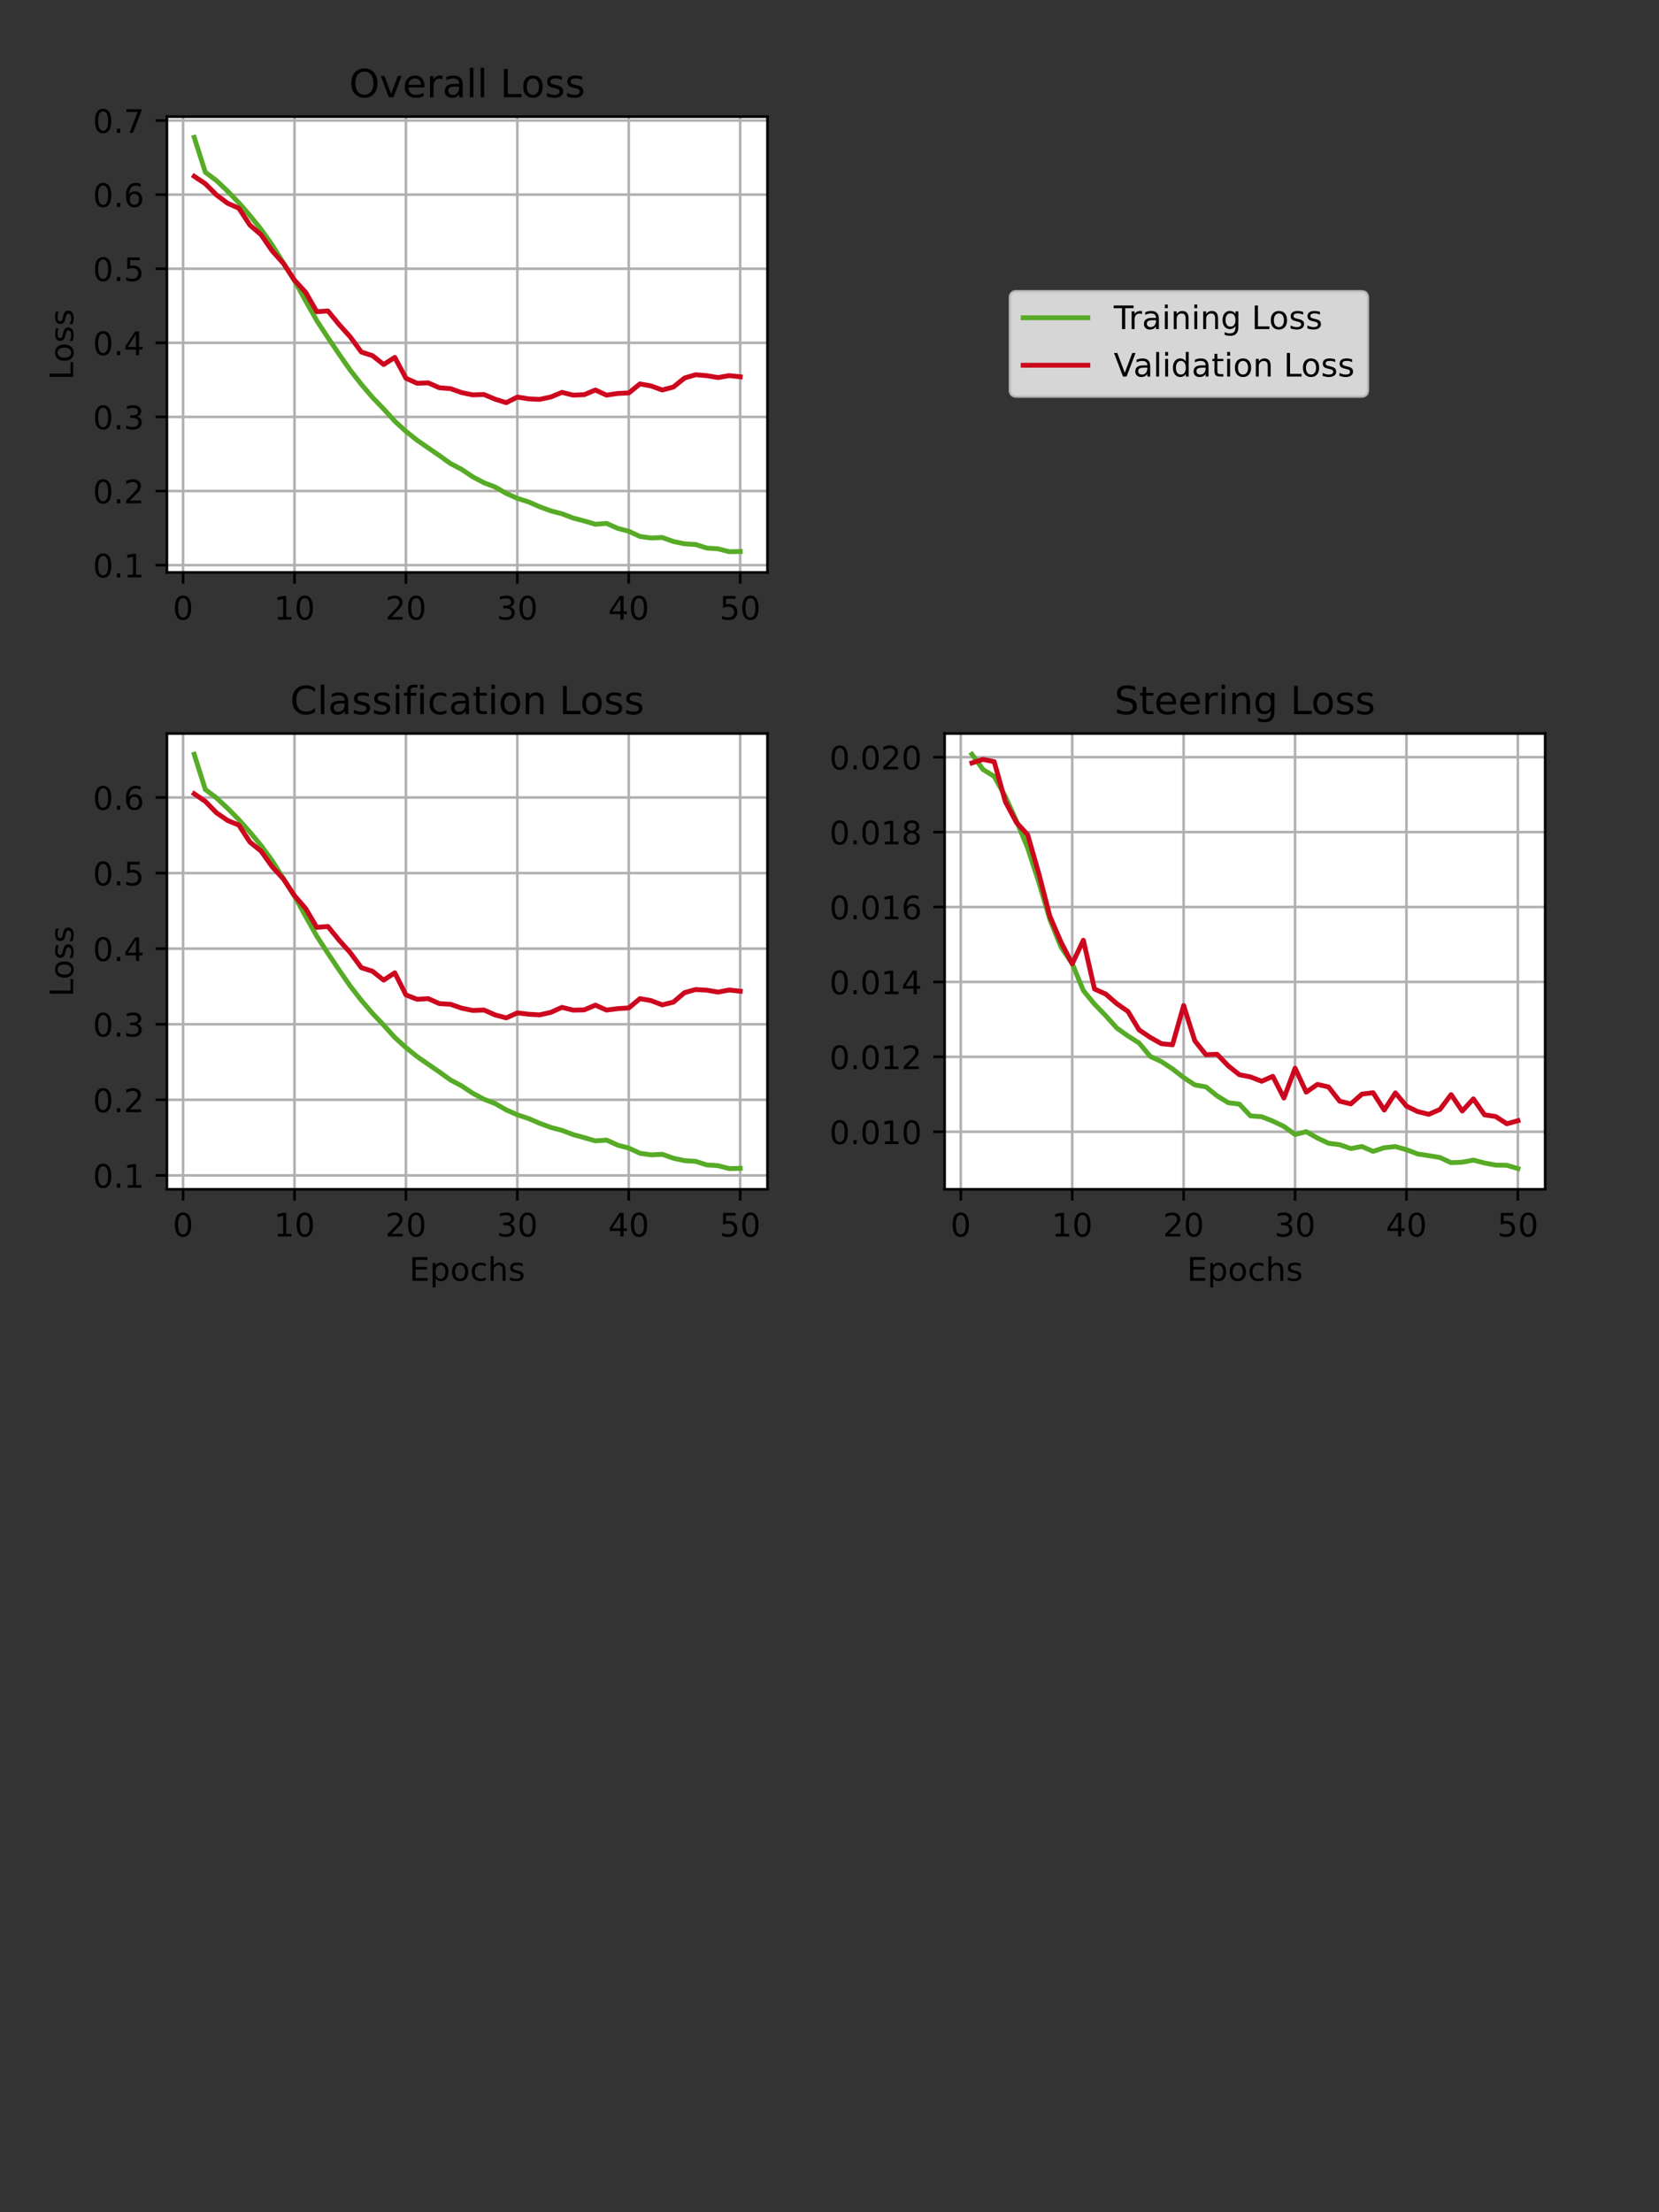 <?xml version="1.0" encoding="UTF-8" standalone="no"?>
<svg
   xmlns:dc="http://purl.org/dc/elements/1.1/"
   xmlns:cc="http://creativecommons.org/ns#"
   xmlns:rdf="http://www.w3.org/1999/02/22-rdf-syntax-ns#"
   xmlns:svg="http://www.w3.org/2000/svg"
   xmlns="http://www.w3.org/2000/svg"
   xmlns:xlink="http://www.w3.org/1999/xlink"
   xmlns:sodipodi="http://sodipodi.sourceforge.net/DTD/sodipodi-0.dtd"
   xmlns:inkscape="http://www.inkscape.org/namespaces/inkscape"
   inkscape:version="1.0 (1.0+r73+1)"
   sodipodi:docname="categoricalcrossds3dense1.svg"
   id="svg1038"
   width="432pt"
   viewBox="0 0 432 576"
   version="1.1"
   height="576pt">
  <rect x="0" y="0" width="432" height="576" fill="#333333" stroke="none"/>
  <sodipodi:namedview
     inkscape:current-layer="svg1038"
     inkscape:window-maximized="1"
     inkscape:window-y="0"
     inkscape:window-x="0"
     inkscape:cy="284.98246"
     inkscape:cx="225.01903"
     inkscape:zoom="0.72797625"
     showgrid="false"
     id="namedview1040"
     inkscape:window-height="850"
     inkscape:window-width="1600"
     inkscape:pageshadow="2"
     inkscape:pageopacity="0"
     guidetolerance="10"
     gridtolerance="10"
     objecttolerance="10"
     borderopacity="1"
     bordercolor="#666666"
     pagecolor="#ffffff" />
  <defs
     id="defs4">
    <style
       id="style2"
       type="text/css">
*{stroke-linecap:butt;stroke-linejoin:round;}
  </style>
  </defs>
  <g
     transform="matrix(0.842,0,0,0.842,-9.886,-15.093)"
     id="g2387">
    <g
       id="patch_2">
      <path
         d="M 63.36,194.93 H 249.085 V 54 H 63.36 Z"
         style="fill:#ffffff"
         id="path9" />
    </g>
    <g
       id="matplotlib.axis_1">
      <g
         id="xtick_1">
        <g
           id="line2d_1">
          <path
             clip-path="url(#pa933b8e7ab)"
             d="M 68.356,194.93 V 54"
             style="fill:none;stroke:#b0b0b0;stroke-width:0.8;stroke-linecap:square"
             id="path12" />
        </g>
        <g
           id="line2d_2">
          <defs
             id="defs16">
            <path
               d="M 0,0 V 3.5"
               id="m913328e4f3"
               style="stroke:#000000;stroke-width:0.8" />
          </defs>
          <g
             id="g20">
            <use
               style="stroke:#000000;stroke-width:0.8"
               x="68.356"
               xlink:href="#m913328e4f3"
               y="194.93"
               id="use18"
               width="100%"
               height="100%" />
          </g>
        </g>
        <g
           id="text_1">
          <!-- 0 -->
          <defs
             id="defs24">
            <path
               d="m 31.781,66.406 q -7.609,0 -11.453,-7.5 Q 16.5,51.422 16.5,36.375 q 0,-14.984 3.828,-22.484 3.844,-7.5 11.453,-7.5 7.672,0 11.5,7.5 3.844,7.5 3.844,22.484 0,15.047 -3.844,22.531 -3.828,7.5 -11.5,7.5 z m 0,7.812 q 12.266,0 18.734,-9.703 6.469,-9.688 6.469,-28.141 0,-18.406 -6.469,-28.109 -6.469,-9.688 -18.734,-9.688 -12.25,0 -18.719,9.688 Q 6.594,17.969 6.594,36.375 q 0,18.453 6.469,28.141 6.469,9.703 18.719,9.703 z"
               id="DejaVuSans-48" />
          </defs>
          <g
             transform="matrix(0.1,0,0,-0.1,65.175,209.528)"
             id="g28">
            <use
               xlink:href="#DejaVuSans-48"
               id="use26"
               x="0"
               y="0"
               width="100%"
               height="100%" />
          </g>
        </g>
      </g>
      <g
         id="xtick_2">
        <g
           id="line2d_3">
          <path
             clip-path="url(#pa933b8e7ab)"
             d="M 102.814,194.93 V 54"
             style="fill:none;stroke:#b0b0b0;stroke-width:0.8;stroke-linecap:square"
             id="path32" />
        </g>
        <g
           id="line2d_4">
          <g
             id="g37">
            <use
               style="stroke:#000000;stroke-width:0.8"
               x="102.814"
               xlink:href="#m913328e4f3"
               y="194.93"
               id="use35"
               width="100%"
               height="100%" />
          </g>
        </g>
        <g
           id="text_2">
          <!-- 10 -->
          <defs
             id="defs41">
            <path
               d="m 12.406,8.297 h 16.109 v 55.625 L 10.984,60.406 v 8.984 l 17.438,3.516 H 38.281 V 8.297 H 54.391 V 0 H 12.406 Z"
               id="DejaVuSans-49" />
          </defs>
          <g
             transform="matrix(0.1,0,0,-0.1,96.451,209.528)"
             id="g47">
            <use
               xlink:href="#DejaVuSans-49"
               id="use43"
               x="0"
               y="0"
               width="100%"
               height="100%" />
            <use
               x="63.623"
               xlink:href="#DejaVuSans-48"
               id="use45"
               y="0"
               width="100%"
               height="100%" />
          </g>
        </g>
      </g>
      <g
         id="xtick_3">
        <g
           id="line2d_5">
          <path
             clip-path="url(#pa933b8e7ab)"
             d="M 137.271,194.93 V 54"
             style="fill:none;stroke:#b0b0b0;stroke-width:0.8;stroke-linecap:square"
             id="path51" />
        </g>
        <g
           id="line2d_6">
          <g
             id="g56">
            <use
               style="stroke:#000000;stroke-width:0.8"
               x="137.271"
               xlink:href="#m913328e4f3"
               y="194.93"
               id="use54"
               width="100%"
               height="100%" />
          </g>
        </g>
        <g
           id="text_3">
          <!-- 20 -->
          <defs
             id="defs60">
            <path
               d="M 19.188,8.297 H 53.609 V 0 H 7.328 v 8.297 q 5.609,5.812 15.297,15.594 9.703,9.797 12.188,12.641 4.734,5.312 6.609,9 1.891,3.688 1.891,7.25 0,5.812 -4.078,9.469 -4.078,3.672 -10.625,3.672 -4.641,0 -9.797,-1.609 -5.141,-1.609 -11,-4.891 v 9.969 Q 13.766,71.781 18.938,73 q 5.188,1.219 9.484,1.219 11.328,0 18.062,-5.672 6.734,-5.656 6.734,-15.125 0,-4.5 -1.688,-8.531 Q 49.859,40.875 45.406,35.406 44.188,33.984 37.641,27.219 31.109,20.453 19.188,8.297 Z"
               id="DejaVuSans-50" />
          </defs>
          <g
             transform="matrix(0.1,0,0,-0.1,130.909,209.528)"
             id="g66">
            <use
               xlink:href="#DejaVuSans-50"
               id="use62"
               x="0"
               y="0"
               width="100%"
               height="100%" />
            <use
               x="63.623"
               xlink:href="#DejaVuSans-48"
               id="use64"
               y="0"
               width="100%"
               height="100%" />
          </g>
        </g>
      </g>
      <g
         id="xtick_4">
        <g
           id="line2d_7">
          <path
             clip-path="url(#pa933b8e7ab)"
             d="M 171.729,194.93 V 54"
             style="fill:none;stroke:#b0b0b0;stroke-width:0.8;stroke-linecap:square"
             id="path70" />
        </g>
        <g
           id="line2d_8">
          <g
             id="g75">
            <use
               style="stroke:#000000;stroke-width:0.8"
               x="171.729"
               xlink:href="#m913328e4f3"
               y="194.93"
               id="use73"
               width="100%"
               height="100%" />
          </g>
        </g>
        <g
           id="text_4">
          <!-- 30 -->
          <defs
             id="defs79">
            <path
               d="M 40.578,39.312 Q 47.656,37.797 51.625,33 q 3.984,-4.781 3.984,-11.812 0,-10.781 -7.422,-16.703 -7.422,-5.906 -21.094,-5.906 -4.578,0 -9.438,0.906 -4.859,0.906 -10.031,2.719 v 9.516 q 4.094,-2.391 8.969,-3.609 4.891,-1.219 10.219,-1.219 9.266,0 14.125,3.656 4.859,3.656 4.859,10.641 0,6.453 -4.516,10.078 -4.516,3.641 -12.562,3.641 h -8.5 v 8.109 h 8.891 q 7.266,0 11.125,2.906 3.859,2.906 3.859,8.375 0,5.609 -3.984,8.609 -3.969,3.016 -11.391,3.016 -4.062,0 -8.703,-0.891 Q 15.375,64.156 9.812,62.312 v 8.781 q 5.625,1.562 10.531,2.344 4.906,0.781 9.25,0.781 11.234,0 17.766,-5.109 6.547,-5.094 6.547,-13.781 0,-6.062 -3.469,-10.234 -3.469,-4.172 -9.859,-5.781 z"
               id="DejaVuSans-51" />
          </defs>
          <g
             transform="matrix(0.1,0,0,-0.1,165.366,209.528)"
             id="g85">
            <use
               xlink:href="#DejaVuSans-51"
               id="use81"
               x="0"
               y="0"
               width="100%"
               height="100%" />
            <use
               x="63.623"
               xlink:href="#DejaVuSans-48"
               id="use83"
               y="0"
               width="100%"
               height="100%" />
          </g>
        </g>
      </g>
      <g
         id="xtick_5">
        <g
           id="line2d_9">
          <path
             clip-path="url(#pa933b8e7ab)"
             d="M 206.186,194.93 V 54"
             style="fill:none;stroke:#b0b0b0;stroke-width:0.8;stroke-linecap:square"
             id="path89" />
        </g>
        <g
           id="line2d_10">
          <g
             id="g94">
            <use
               style="stroke:#000000;stroke-width:0.8"
               x="206.186"
               xlink:href="#m913328e4f3"
               y="194.93"
               id="use92"
               width="100%"
               height="100%" />
          </g>
        </g>
        <g
           id="text_5">
          <!-- 40 -->
          <defs
             id="defs98">
            <path
               d="M 37.797,64.312 12.891,25.391 h 24.906 z m -2.594,8.594 h 12.406 V 25.391 h 10.406 V 17.188 H 47.609 V 0 h -9.812 V 17.188 H 4.891 v 9.516 z"
               id="DejaVuSans-52" />
          </defs>
          <g
             transform="matrix(0.1,0,0,-0.1,199.823,209.528)"
             id="g104">
            <use
               xlink:href="#DejaVuSans-52"
               id="use100"
               x="0"
               y="0"
               width="100%"
               height="100%" />
            <use
               x="63.623"
               xlink:href="#DejaVuSans-48"
               id="use102"
               y="0"
               width="100%"
               height="100%" />
          </g>
        </g>
      </g>
      <g
         id="xtick_6">
        <g
           id="line2d_11">
          <path
             clip-path="url(#pa933b8e7ab)"
             d="M 240.643,194.93 V 54"
             style="fill:none;stroke:#b0b0b0;stroke-width:0.8;stroke-linecap:square"
             id="path108" />
        </g>
        <g
           id="line2d_12">
          <g
             id="g113">
            <use
               style="stroke:#000000;stroke-width:0.8"
               x="240.643"
               xlink:href="#m913328e4f3"
               y="194.93"
               id="use111"
               width="100%"
               height="100%" />
          </g>
        </g>
        <g
           id="text_6">
          <!-- 50 -->
          <defs
             id="defs117">
            <path
               d="m 10.797,72.906 h 38.719 v -8.312 h -29.688 V 46.734 q 2.141,0.734 4.281,1.094 2.156,0.359 4.312,0.359 Q 40.625,48.188 47.75,41.5 54.891,34.812 54.891,23.391 54.891,11.625 47.562,5.094 40.234,-1.422 26.906,-1.422 q -4.594,0 -9.359,0.781 -4.75,0.781 -9.828,2.344 V 11.625 q 4.391,-2.391 9.078,-3.562 4.688,-1.172 9.906,-1.172 8.453,0 13.375,4.438 4.938,4.438 4.938,12.062 0,7.609 -4.938,12.047 -4.922,4.453 -13.375,4.453 -3.953,0 -7.891,-0.875 -3.922,-0.875 -8.016,-2.734 z"
               id="DejaVuSans-53" />
          </defs>
          <g
             transform="matrix(0.1,0,0,-0.1,234.281,209.528)"
             id="g123">
            <use
               xlink:href="#DejaVuSans-53"
               id="use119"
               x="0"
               y="0"
               width="100%"
               height="100%" />
            <use
               x="63.623"
               xlink:href="#DejaVuSans-48"
               id="use121"
               y="0"
               width="100%"
               height="100%" />
          </g>
        </g>
      </g>
    </g>
    <g
       id="matplotlib.axis_2">
      <g
         id="ytick_1">
        <g
           id="line2d_13">
          <path
             clip-path="url(#pa933b8e7ab)"
             d="M 63.36,192.679 H 249.085"
             style="fill:none;stroke:#b0b0b0;stroke-width:0.8;stroke-linecap:square"
             id="path128" />
        </g>
        <g
           id="line2d_14">
          <defs
             id="defs132">
            <path
               d="M 0,0 H -3.5"
               id="m4b93afcbfe"
               style="stroke:#000000;stroke-width:0.8" />
          </defs>
          <g
             id="g136">
            <use
               style="stroke:#000000;stroke-width:0.8"
               x="63.36"
               xlink:href="#m4b93afcbfe"
               y="192.679"
               id="use134"
               width="100%"
               height="100%" />
          </g>
        </g>
        <g
           id="text_7">
          <!-- 0.1 -->
          <defs
             id="defs140">
            <path
               d="M 10.688,12.406 H 21 V 0 H 10.688 Z"
               id="DejaVuSans-46" />
          </defs>
          <g
             transform="matrix(0.1,0,0,-0.1,40.457,196.478)"
             id="g148">
            <use
               xlink:href="#DejaVuSans-48"
               id="use142"
               x="0"
               y="0"
               width="100%"
               height="100%" />
            <use
               x="63.623"
               xlink:href="#DejaVuSans-46"
               id="use144"
               y="0"
               width="100%"
               height="100%" />
            <use
               x="95.41"
               xlink:href="#DejaVuSans-49"
               id="use146"
               y="0"
               width="100%"
               height="100%" />
          </g>
        </g>
      </g>
      <g
         id="ytick_2">
        <g
           id="line2d_15">
          <path
             clip-path="url(#pa933b8e7ab)"
             d="M 63.36,169.765 H 249.085"
             style="fill:none;stroke:#b0b0b0;stroke-width:0.8;stroke-linecap:square"
             id="path152" />
        </g>
        <g
           id="line2d_16">
          <g
             id="g157">
            <use
               style="stroke:#000000;stroke-width:0.8"
               x="63.36"
               xlink:href="#m4b93afcbfe"
               y="169.765"
               id="use155"
               width="100%"
               height="100%" />
          </g>
        </g>
        <g
           id="text_8">
          <!-- 0.2 -->
          <g
             transform="matrix(0.1,0,0,-0.1,40.457,173.564)"
             id="g166">
            <use
               xlink:href="#DejaVuSans-48"
               id="use160"
               x="0"
               y="0"
               width="100%"
               height="100%" />
            <use
               x="63.623"
               xlink:href="#DejaVuSans-46"
               id="use162"
               y="0"
               width="100%"
               height="100%" />
            <use
               x="95.41"
               xlink:href="#DejaVuSans-50"
               id="use164"
               y="0"
               width="100%"
               height="100%" />
          </g>
        </g>
      </g>
      <g
         id="ytick_3">
        <g
           id="line2d_17">
          <path
             clip-path="url(#pa933b8e7ab)"
             d="M 63.36,146.851 H 249.085"
             style="fill:none;stroke:#b0b0b0;stroke-width:0.8;stroke-linecap:square"
             id="path170" />
        </g>
        <g
           id="line2d_18">
          <g
             id="g175">
            <use
               style="stroke:#000000;stroke-width:0.8"
               x="63.36"
               xlink:href="#m4b93afcbfe"
               y="146.851"
               id="use173"
               width="100%"
               height="100%" />
          </g>
        </g>
        <g
           id="text_9">
          <!-- 0.3 -->
          <g
             transform="matrix(0.1,0,0,-0.1,40.457,150.65)"
             id="g184">
            <use
               xlink:href="#DejaVuSans-48"
               id="use178"
               x="0"
               y="0"
               width="100%"
               height="100%" />
            <use
               x="63.623"
               xlink:href="#DejaVuSans-46"
               id="use180"
               y="0"
               width="100%"
               height="100%" />
            <use
               x="95.41"
               xlink:href="#DejaVuSans-51"
               id="use182"
               y="0"
               width="100%"
               height="100%" />
          </g>
        </g>
      </g>
      <g
         id="ytick_4">
        <g
           id="line2d_19">
          <path
             clip-path="url(#pa933b8e7ab)"
             d="M 63.36,123.936 H 249.085"
             style="fill:none;stroke:#b0b0b0;stroke-width:0.8;stroke-linecap:square"
             id="path188" />
        </g>
        <g
           id="line2d_20">
          <g
             id="g193">
            <use
               style="stroke:#000000;stroke-width:0.8"
               x="63.36"
               xlink:href="#m4b93afcbfe"
               y="123.936"
               id="use191"
               width="100%"
               height="100%" />
          </g>
        </g>
        <g
           id="text_10">
          <!-- 0.4 -->
          <g
             transform="matrix(0.1,0,0,-0.1,40.457,127.736)"
             id="g202">
            <use
               xlink:href="#DejaVuSans-48"
               id="use196"
               x="0"
               y="0"
               width="100%"
               height="100%" />
            <use
               x="63.623"
               xlink:href="#DejaVuSans-46"
               id="use198"
               y="0"
               width="100%"
               height="100%" />
            <use
               x="95.41"
               xlink:href="#DejaVuSans-52"
               id="use200"
               y="0"
               width="100%"
               height="100%" />
          </g>
        </g>
      </g>
      <g
         id="ytick_5">
        <g
           id="line2d_21">
          <path
             clip-path="url(#pa933b8e7ab)"
             d="M 63.36,101.022 H 249.085"
             style="fill:none;stroke:#b0b0b0;stroke-width:0.8;stroke-linecap:square"
             id="path206" />
        </g>
        <g
           id="line2d_22">
          <g
             id="g211">
            <use
               style="stroke:#000000;stroke-width:0.8"
               x="63.36"
               xlink:href="#m4b93afcbfe"
               y="101.022"
               id="use209"
               width="100%"
               height="100%" />
          </g>
        </g>
        <g
           id="text_11">
          <!-- 0.5 -->
          <g
             transform="matrix(0.1,0,0,-0.1,40.457,104.821)"
             id="g220">
            <use
               xlink:href="#DejaVuSans-48"
               id="use214"
               x="0"
               y="0"
               width="100%"
               height="100%" />
            <use
               x="63.623"
               xlink:href="#DejaVuSans-46"
               id="use216"
               y="0"
               width="100%"
               height="100%" />
            <use
               x="95.41"
               xlink:href="#DejaVuSans-53"
               id="use218"
               y="0"
               width="100%"
               height="100%" />
          </g>
        </g>
      </g>
      <g
         id="ytick_6">
        <g
           id="line2d_23">
          <path
             clip-path="url(#pa933b8e7ab)"
             d="M 63.36,78.108 H 249.085"
             style="fill:none;stroke:#b0b0b0;stroke-width:0.8;stroke-linecap:square"
             id="path224" />
        </g>
        <g
           id="line2d_24">
          <g
             id="g229">
            <use
               style="stroke:#000000;stroke-width:0.8"
               x="63.36"
               xlink:href="#m4b93afcbfe"
               y="78.108"
               id="use227"
               width="100%"
               height="100%" />
          </g>
        </g>
        <g
           id="text_12">
          <!-- 0.6 -->
          <defs
             id="defs233">
            <path
               d="m 33.016,40.375 q -6.641,0 -10.531,-4.547 -3.875,-4.531 -3.875,-12.438 0,-7.859 3.875,-12.438 3.891,-4.562 10.531,-4.562 6.641,0 10.516,4.562 3.875,4.578 3.875,12.438 0,7.906 -3.875,12.438 Q 39.656,40.375 33.016,40.375 Z M 52.594,71.297 V 62.312 q -3.719,1.75 -7.5,2.672 -3.781,0.938 -7.5,0.938 -9.766,0 -14.922,-6.594 -5.141,-6.594 -5.875,-19.922 2.875,4.25 7.219,6.516 4.359,2.266 9.578,2.266 10.984,0 17.359,-6.672 6.375,-6.656 6.375,-18.125 0,-11.234 -6.641,-18.031 -6.641,-6.781 -17.672,-6.781 -12.656,0 -19.344,9.688 -6.688,9.703 -6.688,28.109 0,17.281 8.203,27.562 8.203,10.281 22.016,10.281 3.719,0 7.5,-0.734 3.781,-0.734 7.891,-2.188 z"
               id="DejaVuSans-54" />
          </defs>
          <g
             transform="matrix(0.1,0,0,-0.1,40.457,81.907)"
             id="g241">
            <use
               xlink:href="#DejaVuSans-48"
               id="use235"
               x="0"
               y="0"
               width="100%"
               height="100%" />
            <use
               x="63.623"
               xlink:href="#DejaVuSans-46"
               id="use237"
               y="0"
               width="100%"
               height="100%" />
            <use
               x="95.41"
               xlink:href="#DejaVuSans-54"
               id="use239"
               y="0"
               width="100%"
               height="100%" />
          </g>
        </g>
      </g>
      <g
         id="ytick_7">
        <g
           id="line2d_25">
          <path
             clip-path="url(#pa933b8e7ab)"
             d="M 63.36,55.194 H 249.085"
             style="fill:none;stroke:#b0b0b0;stroke-width:0.8;stroke-linecap:square"
             id="path245" />
        </g>
        <g
           id="line2d_26">
          <g
             id="g250">
            <use
               style="stroke:#000000;stroke-width:0.8"
               x="63.36"
               xlink:href="#m4b93afcbfe"
               y="55.194"
               id="use248"
               width="100%"
               height="100%" />
          </g>
        </g>
        <g
           id="text_13">
          <!-- 0.7 -->
          <defs
             id="defs254">
            <path
               d="m 8.203,72.906 h 46.875 V 68.703 L 28.609,0 H 18.312 L 43.219,64.594 H 8.203 Z"
               id="DejaVuSans-55" />
          </defs>
          <g
             transform="matrix(0.1,0,0,-0.1,40.457,58.993)"
             id="g262">
            <use
               xlink:href="#DejaVuSans-48"
               id="use256"
               x="0"
               y="0"
               width="100%"
               height="100%" />
            <use
               x="63.623"
               xlink:href="#DejaVuSans-46"
               id="use258"
               y="0"
               width="100%"
               height="100%" />
            <use
               x="95.41"
               xlink:href="#DejaVuSans-55"
               id="use260"
               y="0"
               width="100%"
               height="100%" />
          </g>
        </g>
      </g>
      <g
         id="text_14">
        <!-- Loss -->
        <defs
           id="defs269">
          <path
             d="m 9.812,72.906 h 9.859 V 8.297 h 35.5 V 0 H 9.812 Z"
             id="DejaVuSans-76" />
          <path
             d="m 30.609,48.391 q -7.219,0 -11.422,-5.641 -4.203,-5.641 -4.203,-15.453 0,-9.812 4.172,-15.453 4.188,-5.641 11.453,-5.641 7.188,0 11.375,5.656 4.203,5.672 4.203,15.438 0,9.719 -4.203,15.406 -4.188,5.688 -11.375,5.688 z m 0,7.609 q 11.719,0 18.406,-7.625 6.703,-7.609 6.703,-21.078 0,-13.422 -6.703,-21.078 -6.688,-7.641 -18.406,-7.641 -11.766,0 -18.438,7.641 -6.656,7.656 -6.656,21.078 0,13.469 6.656,21.078 Q 18.844,56 30.609,56 Z"
             id="DejaVuSans-111" />
          <path
             d="m 44.281,53.078 v -8.5 Q 40.484,46.531 36.375,47.5 q -4.094,0.984 -8.5,0.984 -6.688,0 -10.031,-2.047 Q 14.5,44.391 14.5,40.281 q 0,-3.125 2.391,-4.906 2.391,-1.781 9.625,-3.391 l 3.078,-0.688 Q 39.156,29.25 43.188,25.516 47.219,21.781 47.219,15.094 q 0,-7.625 -6.031,-12.078 -6.031,-4.438 -16.578,-4.438 -4.391,0 -9.156,0.859 Q 10.688,0.297 5.422,2 v 9.281 q 4.984,-2.594 9.812,-3.891 4.828,-1.281 9.578,-1.281 6.344,0 9.75,2.172 3.422,2.172 3.422,6.125 0,3.656 -2.469,5.609 -2.453,1.953 -10.812,3.766 l -3.125,0.734 q -8.344,1.75 -12.062,5.391 -3.703,3.641 -3.703,9.984 0,7.719 5.469,11.906 Q 16.75,56 26.812,56 q 4.969,0 9.359,-0.734 4.406,-0.719 8.109,-2.188 z"
             id="DejaVuSans-115" />
        </defs>
        <g
           transform="matrix(0,-0.1,-0.1,0,34.377,135.432)"
           id="g279">
          <use
             xlink:href="#DejaVuSans-76"
             id="use271"
             x="0"
             y="0"
             width="100%"
             height="100%" />
          <use
             x="53.963"
             xlink:href="#DejaVuSans-111"
             id="use273"
             y="0"
             width="100%"
             height="100%" />
          <use
             x="115.145"
             xlink:href="#DejaVuSans-115"
             id="use275"
             y="0"
             width="100%"
             height="100%" />
          <use
             x="167.244"
             xlink:href="#DejaVuSans-115"
             id="use277"
             y="0"
             width="100%"
             height="100%" />
        </g>
      </g>
    </g>
    <g
       id="line2d_27">
      <path
         clip-path="url(#pa933b8e7ab)"
         d="m 71.802,60.406 3.446,10.789 3.446,2.583 3.446,3.267 3.446,3.57 3.446,3.963 3.446,4.271 3.446,4.854 3.446,5.528 3.446,5.493 3.446,6.251 3.446,6.098 3.446,5.266 3.446,5.106 3.446,4.935 3.446,4.403 3.446,4.024 3.446,3.587 3.446,3.784 3.446,3.127 3.446,2.752 3.446,2.381 3.446,2.359 3.446,2.477 3.446,1.801 3.446,2.314 3.446,1.82 3.446,1.314 3.446,1.971 3.446,1.542 3.446,1.09 3.446,1.502 3.446,1.268 3.446,0.906 3.446,1.31 3.446,0.905 3.446,1.028 3.446,-0.28 3.446,1.535 3.446,0.91 3.446,1.599 3.446,0.483 3.446,-0.157 3.446,1.233 3.446,0.727 3.446,0.207 3.446,1.103 3.446,0.224 3.446,0.894 3.446,-0.055"
         style="fill:none;stroke:#57ab27;stroke-width:1.5;stroke-linecap:square"
         id="path283" />
    </g>
    <g
       id="line2d_28">
      <path
         clip-path="url(#pa933b8e7ab)"
         d="m 71.802,72.447 3.446,2.305 3.446,3.463 3.446,2.566 3.446,1.518 3.446,5.239 3.446,2.976 3.446,5.004 3.446,3.842 3.446,5.196 3.446,3.773 3.446,5.981 3.446,-0.234 3.446,4.191 3.446,3.829 3.446,4.694 3.446,1.116 3.446,2.736 3.446,-2.201 3.446,6.45 3.446,1.551 3.446,-0.127 3.446,1.519 3.446,0.268 3.446,1.227 3.446,0.709 3.446,-0.121 3.446,1.452 3.446,1.073 3.446,-1.735 3.446,0.553 3.446,0.167 3.446,-0.734 3.446,-1.44 3.446,0.859 3.446,-0.136 3.446,-1.451 3.446,1.589 3.446,-0.519 3.446,-0.167 3.446,-2.785 3.446,0.628 3.446,1.248 3.446,-0.908 3.446,-2.791 3.446,-1.015 3.446,0.291 3.446,0.584 3.446,-0.599 3.446,0.368"
         style="fill:none;stroke:#cc071e;stroke-width:1.5;stroke-linecap:square"
         id="path286" />
    </g>
    <g
       id="patch_3">
      <path
         d="M 63.36,194.93 V 54"
         style="fill:none;stroke:#000000;stroke-width:0.8;stroke-linecap:square;stroke-linejoin:miter"
         id="path289" />
    </g>
    <g
       id="patch_4">
      <path
         d="M 249.085,194.93 V 54"
         style="fill:none;stroke:#000000;stroke-width:0.8;stroke-linecap:square;stroke-linejoin:miter"
         id="path292" />
    </g>
    <g
       id="patch_5">
      <path
         d="M 63.36,194.93 H 249.085"
         style="fill:none;stroke:#000000;stroke-width:0.8;stroke-linecap:square;stroke-linejoin:miter"
         id="path295" />
    </g>
    <g
       id="patch_6">
      <path
         d="M 63.36,54 H 249.085"
         style="fill:none;stroke:#000000;stroke-width:0.8;stroke-linecap:square;stroke-linejoin:miter"
         id="path298" />
    </g>
    <g
       id="text_15">
      <!-- Overall Loss -->
      <defs
         id="defs308">
        <path
           d="m 39.406,66.219 q -10.75,0 -17.078,-8.016 -6.312,-8 -6.312,-21.828 0,-13.766 6.312,-21.781 6.328,-8 17.078,-8 10.734,0 17.016,8 6.281,8.016 6.281,21.781 0,13.828 -6.281,21.828 -6.281,8.016 -17.016,8.016 z m 0,8 q 15.328,0 24.5,-10.281 9.188,-10.281 9.188,-27.562 0,-17.234 -9.188,-27.516 -9.172,-10.281 -24.5,-10.281 -15.375,0 -24.594,10.25 Q 5.609,19.094 5.609,36.375 q 0,17.281 9.203,27.562 9.219,10.281 24.594,10.281 z"
           id="DejaVuSans-79" />
        <path
           d="M 2.984,54.688 H 12.5 L 29.594,8.797 46.688,54.688 h 9.516 L 35.688,0 H 23.484 Z"
           id="DejaVuSans-118" />
        <path
           d="m 56.203,29.594 v -4.391 h -41.312 q 0.594,-9.281 5.594,-14.141 5,-4.859 13.938,-4.859 5.172,0 10.031,1.266 4.859,1.266 9.656,3.812 v -8.5 q -4.844,-2.047 -9.922,-3.125 -5.078,-1.078 -10.297,-1.078 -13.094,0 -20.734,7.609 -7.641,7.625 -7.641,20.625 0,13.422 7.25,21.297 Q 20.016,56 32.328,56 q 11.031,0 17.453,-7.109 6.422,-7.094 6.422,-19.297 z m -8.984,2.641 q -0.094,7.359 -4.125,11.75 -4.031,4.406 -10.672,4.406 -7.516,0 -12.031,-4.25 -4.516,-4.25 -5.203,-11.969 z"
           id="DejaVuSans-101" />
        <path
           d="m 41.109,46.297 q -1.516,0.875 -3.297,1.281 Q 36.031,48 33.891,48 26.266,48 22.188,43.047 18.109,38.094 18.109,28.812 V 0 h -9.031 v 54.688 h 9.031 v -8.5 q 2.844,4.984 7.375,7.391 Q 30.031,56 36.531,56 q 0.922,0 2.047,-0.125 1.125,-0.109 2.484,-0.359 z"
           id="DejaVuSans-114" />
        <path
           d="m 34.281,27.484 q -10.891,0 -15.094,-2.484 -4.203,-2.484 -4.203,-8.5 0,-4.781 3.156,-7.594 3.156,-2.797 8.562,-2.797 7.484,0 12,5.297 4.516,5.297 4.516,14.078 v 2 z m 17.922,3.719 V 0 H 43.219 v 8.297 q -3.078,-4.969 -7.672,-7.344 -4.594,-2.375 -11.234,-2.375 -8.391,0 -13.359,4.719 Q 6,8.016 6,15.922 q 0,9.219 6.172,13.906 6.188,4.688 18.438,4.688 H 43.219 v 0.891 q 0,6.203 -4.078,9.594 -4.078,3.391 -11.453,3.391 -4.688,0 -9.141,-1.125 -4.438,-1.125 -8.531,-3.375 v 8.312 q 4.922,1.906 9.562,2.844 Q 24.219,56 28.609,56 q 11.875,0 17.734,-6.156 5.859,-6.141 5.859,-18.641 z"
           id="DejaVuSans-97" />
        <path
           d="M 9.422,75.984 H 18.406 V 0 H 9.422 Z"
           id="DejaVuSans-108" />
        <path
           id="DejaVuSans-32"
           d="" />
      </defs>
      <g
         transform="matrix(0.12,0,0,-0.12,119.712,48)"
         id="g334">
        <use
           xlink:href="#DejaVuSans-79"
           id="use310"
           x="0"
           y="0"
           width="100%"
           height="100%" />
        <use
           x="78.711"
           xlink:href="#DejaVuSans-118"
           id="use312"
           y="0"
           width="100%"
           height="100%" />
        <use
           x="137.891"
           xlink:href="#DejaVuSans-101"
           id="use314"
           y="0"
           width="100%"
           height="100%" />
        <use
           x="199.414"
           xlink:href="#DejaVuSans-114"
           id="use316"
           y="0"
           width="100%"
           height="100%" />
        <use
           x="240.527"
           xlink:href="#DejaVuSans-97"
           id="use318"
           y="0"
           width="100%"
           height="100%" />
        <use
           x="301.807"
           xlink:href="#DejaVuSans-108"
           id="use320"
           y="0"
           width="100%"
           height="100%" />
        <use
           x="329.59"
           xlink:href="#DejaVuSans-108"
           id="use322"
           y="0"
           width="100%"
           height="100%" />
        <use
           x="357.373"
           xlink:href="#DejaVuSans-32"
           id="use324"
           y="0"
           width="100%"
           height="100%" />
        <use
           x="389.16"
           xlink:href="#DejaVuSans-76"
           id="use326"
           y="0"
           width="100%"
           height="100%" />
        <use
           x="443.123"
           xlink:href="#DejaVuSans-111"
           id="use328"
           y="0"
           width="100%"
           height="100%" />
        <use
           x="504.305"
           xlink:href="#DejaVuSans-115"
           id="use330"
           y="0"
           width="100%"
           height="100%" />
        <use
           x="556.404"
           xlink:href="#DejaVuSans-115"
           id="use332"
           y="0"
           width="100%"
           height="100%" />
      </g>
    </g>
  </g>
  <g
     transform="matrix(0.842,0,0,0.842,150.583,26.24)"
     id="legend_1">
    <g
       id="patch_7">
      <path
         id="path337"
         style="opacity:0.8;fill:#ffffff;stroke:#cccccc;stroke-linejoin:miter"
         d="m 135.592,91.356 h 106.494 q 2,0 2,-2 V 61 q 0,-2 -2,-2 H 135.592 q -2,0 -2,2 v 28.356 q 0,2 2,2 z" />
    </g>
    <g
       id="line2d_29">
      <path
         id="path340"
         style="fill:none;stroke:#57ab27;stroke-width:1.5;stroke-linecap:square"
         d="m 137.592,67.098 h 20" />
    </g>
    <g
       id="line2d_30" />
    <g
       id="text_16">
      <!-- Training Loss -->
      <defs
         id="defs348">
        <path
           id="DejaVuSans-84"
           d="M -0.297,72.906 H 61.375 v -8.312 H 35.5 V 0 H 25.594 V 64.594 H -0.297 Z" />
        <path
           id="DejaVuSans-105"
           d="M 9.422,54.688 H 18.406 V 0 H 9.422 Z m 0,21.297 H 18.406 V 64.594 H 9.422 Z" />
        <path
           id="DejaVuSans-110"
           d="M 54.891,33.016 V 0 H 45.906 v 32.719 q 0,7.766 -3.031,11.609 -3.031,3.859 -9.078,3.859 -7.281,0 -11.484,-4.641 -4.203,-4.625 -4.203,-12.641 V 0 h -9.031 v 54.688 h 9.031 v -8.5 q 3.234,4.938 7.594,7.375 4.375,2.438 10.094,2.438 9.422,0 14.25,-5.828 4.844,-5.828 4.844,-17.156 z" />
        <path
           id="DejaVuSans-103"
           d="m 45.406,27.984 q 0,9.766 -4.031,15.125 -4.016,5.375 -11.297,5.375 -7.219,0 -11.25,-5.375 -4.031,-5.359 -4.031,-15.125 0,-9.719 4.031,-15.094 4.031,-5.375 11.25,-5.375 7.281,0 11.297,5.375 4.031,5.375 4.031,15.094 z M 54.391,6.781 q 0,-13.953 -6.203,-20.766 -6.188,-6.812 -18.984,-6.812 -4.734,0 -8.938,0.703 -4.203,0.703 -8.156,2.172 V -9.188 q 3.953,-2.141 7.812,-3.156 3.859,-1.031 7.859,-1.031 8.844,0 13.234,4.609 4.391,4.609 4.391,13.938 V 9.625 Q 42.625,4.781 38.281,2.391 33.938,0 27.875,0 17.828,0 11.672,7.656 q -6.156,7.672 -6.156,20.328 0,12.688 6.156,20.344 Q 17.828,56 27.875,56 q 6.062,0 10.406,-2.391 4.344,-2.391 7.125,-7.219 V 54.688 h 8.984 z" />
      </defs>
      <g
         id="g376"
         transform="matrix(0.1,0,0,-0.1,165.592,70.598)">
        <use
           height="100%"
           width="100%"
           y="0"
           x="0"
           id="use350"
           xlink:href="#DejaVuSans-84" />
        <use
           height="100%"
           width="100%"
           y="0"
           id="use352"
           xlink:href="#DejaVuSans-114"
           x="46.334" />
        <use
           height="100%"
           width="100%"
           y="0"
           id="use354"
           xlink:href="#DejaVuSans-97"
           x="87.447" />
        <use
           height="100%"
           width="100%"
           y="0"
           id="use356"
           xlink:href="#DejaVuSans-105"
           x="148.727" />
        <use
           height="100%"
           width="100%"
           y="0"
           id="use358"
           xlink:href="#DejaVuSans-110"
           x="176.51" />
        <use
           height="100%"
           width="100%"
           y="0"
           id="use360"
           xlink:href="#DejaVuSans-105"
           x="239.889" />
        <use
           height="100%"
           width="100%"
           y="0"
           id="use362"
           xlink:href="#DejaVuSans-110"
           x="267.672" />
        <use
           height="100%"
           width="100%"
           y="0"
           id="use364"
           xlink:href="#DejaVuSans-103"
           x="331.051" />
        <use
           height="100%"
           width="100%"
           y="0"
           id="use366"
           xlink:href="#DejaVuSans-32"
           x="394.527" />
        <use
           height="100%"
           width="100%"
           y="0"
           id="use368"
           xlink:href="#DejaVuSans-76"
           x="426.314" />
        <use
           height="100%"
           width="100%"
           y="0"
           id="use370"
           xlink:href="#DejaVuSans-111"
           x="480.277" />
        <use
           height="100%"
           width="100%"
           y="0"
           id="use372"
           xlink:href="#DejaVuSans-115"
           x="541.459" />
        <use
           height="100%"
           width="100%"
           y="0"
           id="use374"
           xlink:href="#DejaVuSans-115"
           x="593.559" />
      </g>
    </g>
    <g
       id="line2d_31">
      <path
         id="path379"
         style="fill:none;stroke:#cc071e;stroke-width:1.5;stroke-linecap:square"
         d="m 137.592,81.777 h 20" />
    </g>
    <g
       id="line2d_32" />
    <g
       id="text_17">
      <!-- Validation Loss -->
      <defs
         id="defs386">
        <path
           id="DejaVuSans-86"
           d="M 28.609,0 0.781,72.906 h 10.297 l 23.109,-61.375 23.141,61.375 h 10.25 L 39.797,0 Z" />
        <path
           id="DejaVuSans-100"
           d="m 45.406,46.391 v 29.594 h 8.984 V 0 H 45.406 v 8.203 q -2.828,-4.875 -7.156,-7.25 -4.312,-2.375 -10.375,-2.375 -9.906,0 -16.141,7.906 -6.219,7.922 -6.219,20.812 0,12.891 6.219,20.797 Q 17.969,56 27.875,56 q 6.062,0 10.375,-2.375 4.328,-2.359 7.156,-7.234 z M 14.797,27.297 q 0,-9.906 4.078,-15.547 4.078,-5.641 11.203,-5.641 7.125,0 11.219,5.641 4.109,5.641 4.109,15.547 0,9.906 -4.109,15.547 -4.094,5.641 -11.219,5.641 -7.125,0 -11.203,-5.641 -4.078,-5.641 -4.078,-15.547 z" />
        <path
           id="DejaVuSans-116"
           d="M 18.312,70.219 V 54.688 h 18.5 v -6.984 h -18.5 v -29.688 q 0,-6.688 1.828,-8.594 1.828,-1.906 7.453,-1.906 H 36.812 V 0 H 27.594 Q 17.188,0 13.234,3.875 9.281,7.766 9.281,18.016 v 29.688 H 2.688 V 54.688 h 6.594 v 15.531 z" />
      </defs>
      <g
         id="g418"
         transform="matrix(0.1,0,0,-0.1,165.592,85.277)">
        <use
           height="100%"
           width="100%"
           y="0"
           x="0"
           id="use388"
           xlink:href="#DejaVuSans-86" />
        <use
           height="100%"
           width="100%"
           y="0"
           id="use390"
           xlink:href="#DejaVuSans-97"
           x="60.658" />
        <use
           height="100%"
           width="100%"
           y="0"
           id="use392"
           xlink:href="#DejaVuSans-108"
           x="121.938" />
        <use
           height="100%"
           width="100%"
           y="0"
           id="use394"
           xlink:href="#DejaVuSans-105"
           x="149.721" />
        <use
           height="100%"
           width="100%"
           y="0"
           id="use396"
           xlink:href="#DejaVuSans-100"
           x="177.504" />
        <use
           height="100%"
           width="100%"
           y="0"
           id="use398"
           xlink:href="#DejaVuSans-97"
           x="240.98" />
        <use
           height="100%"
           width="100%"
           y="0"
           id="use400"
           xlink:href="#DejaVuSans-116"
           x="302.26" />
        <use
           height="100%"
           width="100%"
           y="0"
           id="use402"
           xlink:href="#DejaVuSans-105"
           x="341.469" />
        <use
           height="100%"
           width="100%"
           y="0"
           id="use404"
           xlink:href="#DejaVuSans-111"
           x="369.252" />
        <use
           height="100%"
           width="100%"
           y="0"
           id="use406"
           xlink:href="#DejaVuSans-110"
           x="430.434" />
        <use
           height="100%"
           width="100%"
           y="0"
           id="use408"
           xlink:href="#DejaVuSans-32"
           x="493.812" />
        <use
           height="100%"
           width="100%"
           y="0"
           id="use410"
           xlink:href="#DejaVuSans-76"
           x="525.6" />
        <use
           height="100%"
           width="100%"
           y="0"
           id="use412"
           xlink:href="#DejaVuSans-111"
           x="579.562" />
        <use
           height="100%"
           width="100%"
           y="0"
           id="use414"
           xlink:href="#DejaVuSans-115"
           x="640.744" />
        <use
           height="100%"
           width="100%"
           y="0"
           id="use416"
           xlink:href="#DejaVuSans-115"
           x="692.844" />
      </g>
    </g>
  </g>
  <g
     transform="matrix(0.842,0,0,0.842,-9.886,-14.073)"
     id="axes_2">
    <g
       id="patch_8">
      <path
         d="M 63.36,384.48 H 249.085 V 243.55 H 63.36 Z"
         style="fill:#ffffff"
         id="path423" />
    </g>
    <g
       id="matplotlib.axis_3">
      <g
         id="xtick_7">
        <g
           id="line2d_33">
          <path
             clip-path="url(#pe4ac695dc0)"
             d="M 68.356,384.48 V 243.55"
             style="fill:none;stroke:#b0b0b0;stroke-width:0.8;stroke-linecap:square"
             id="path426" />
        </g>
        <g
           id="line2d_34">
          <g
             id="g431">
            <use
               style="stroke:#000000;stroke-width:0.8"
               x="68.356"
               xlink:href="#m913328e4f3"
               y="384.48"
               id="use429"
               width="100%"
               height="100%" />
          </g>
        </g>
        <g
           id="text_18">
          <!-- 0 -->
          <g
             transform="matrix(0.1,0,0,-0.1,65.175,399.078)"
             id="g436">
            <use
               xlink:href="#DejaVuSans-48"
               id="use434"
               x="0"
               y="0"
               width="100%"
               height="100%" />
          </g>
        </g>
      </g>
      <g
         id="xtick_8">
        <g
           id="line2d_35">
          <path
             clip-path="url(#pe4ac695dc0)"
             d="M 102.814,384.48 V 243.55"
             style="fill:none;stroke:#b0b0b0;stroke-width:0.8;stroke-linecap:square"
             id="path440" />
        </g>
        <g
           id="line2d_36">
          <g
             id="g445">
            <use
               style="stroke:#000000;stroke-width:0.8"
               x="102.814"
               xlink:href="#m913328e4f3"
               y="384.48"
               id="use443"
               width="100%"
               height="100%" />
          </g>
        </g>
        <g
           id="text_19">
          <!-- 10 -->
          <g
             transform="matrix(0.1,0,0,-0.1,96.451,399.078)"
             id="g452">
            <use
               xlink:href="#DejaVuSans-49"
               id="use448"
               x="0"
               y="0"
               width="100%"
               height="100%" />
            <use
               x="63.623"
               xlink:href="#DejaVuSans-48"
               id="use450"
               y="0"
               width="100%"
               height="100%" />
          </g>
        </g>
      </g>
      <g
         id="xtick_9">
        <g
           id="line2d_37">
          <path
             clip-path="url(#pe4ac695dc0)"
             d="M 137.271,384.48 V 243.55"
             style="fill:none;stroke:#b0b0b0;stroke-width:0.8;stroke-linecap:square"
             id="path456" />
        </g>
        <g
           id="line2d_38">
          <g
             id="g461">
            <use
               style="stroke:#000000;stroke-width:0.8"
               x="137.271"
               xlink:href="#m913328e4f3"
               y="384.48"
               id="use459"
               width="100%"
               height="100%" />
          </g>
        </g>
        <g
           id="text_20">
          <!-- 20 -->
          <g
             transform="matrix(0.1,0,0,-0.1,130.909,399.078)"
             id="g468">
            <use
               xlink:href="#DejaVuSans-50"
               id="use464"
               x="0"
               y="0"
               width="100%"
               height="100%" />
            <use
               x="63.623"
               xlink:href="#DejaVuSans-48"
               id="use466"
               y="0"
               width="100%"
               height="100%" />
          </g>
        </g>
      </g>
      <g
         id="xtick_10">
        <g
           id="line2d_39">
          <path
             clip-path="url(#pe4ac695dc0)"
             d="M 171.729,384.48 V 243.55"
             style="fill:none;stroke:#b0b0b0;stroke-width:0.8;stroke-linecap:square"
             id="path472" />
        </g>
        <g
           id="line2d_40">
          <g
             id="g477">
            <use
               style="stroke:#000000;stroke-width:0.8"
               x="171.729"
               xlink:href="#m913328e4f3"
               y="384.48"
               id="use475"
               width="100%"
               height="100%" />
          </g>
        </g>
        <g
           id="text_21">
          <!-- 30 -->
          <g
             transform="matrix(0.1,0,0,-0.1,165.366,399.078)"
             id="g484">
            <use
               xlink:href="#DejaVuSans-51"
               id="use480"
               x="0"
               y="0"
               width="100%"
               height="100%" />
            <use
               x="63.623"
               xlink:href="#DejaVuSans-48"
               id="use482"
               y="0"
               width="100%"
               height="100%" />
          </g>
        </g>
      </g>
      <g
         id="xtick_11">
        <g
           id="line2d_41">
          <path
             clip-path="url(#pe4ac695dc0)"
             d="M 206.186,384.48 V 243.55"
             style="fill:none;stroke:#b0b0b0;stroke-width:0.8;stroke-linecap:square"
             id="path488" />
        </g>
        <g
           id="line2d_42">
          <g
             id="g493">
            <use
               style="stroke:#000000;stroke-width:0.8"
               x="206.186"
               xlink:href="#m913328e4f3"
               y="384.48"
               id="use491"
               width="100%"
               height="100%" />
          </g>
        </g>
        <g
           id="text_22">
          <!-- 40 -->
          <g
             transform="matrix(0.1,0,0,-0.1,199.823,399.078)"
             id="g500">
            <use
               xlink:href="#DejaVuSans-52"
               id="use496"
               x="0"
               y="0"
               width="100%"
               height="100%" />
            <use
               x="63.623"
               xlink:href="#DejaVuSans-48"
               id="use498"
               y="0"
               width="100%"
               height="100%" />
          </g>
        </g>
      </g>
      <g
         id="xtick_12">
        <g
           id="line2d_43">
          <path
             clip-path="url(#pe4ac695dc0)"
             d="M 240.643,384.48 V 243.55"
             style="fill:none;stroke:#b0b0b0;stroke-width:0.8;stroke-linecap:square"
             id="path504" />
        </g>
        <g
           id="line2d_44">
          <g
             id="g509">
            <use
               style="stroke:#000000;stroke-width:0.8"
               x="240.643"
               xlink:href="#m913328e4f3"
               y="384.48"
               id="use507"
               width="100%"
               height="100%" />
          </g>
        </g>
        <g
           id="text_23">
          <!-- 50 -->
          <g
             transform="matrix(0.1,0,0,-0.1,234.281,399.078)"
             id="g516">
            <use
               xlink:href="#DejaVuSans-53"
               id="use512"
               x="0"
               y="0"
               width="100%"
               height="100%" />
            <use
               x="63.623"
               xlink:href="#DejaVuSans-48"
               id="use514"
               y="0"
               width="100%"
               height="100%" />
          </g>
        </g>
      </g>
      <g
         id="text_24">
        <!-- Epochs -->
        <defs
           id="defs524">
          <path
             d="m 9.812,72.906 h 46.094 v -8.312 H 19.672 V 43.016 h 34.719 V 34.719 H 19.672 V 8.297 H 56.781 V 0 H 9.812 Z"
             id="DejaVuSans-69" />
          <path
             d="m 18.109,8.203 v -29 H 9.078 V 54.688 h 9.031 v -8.297 q 2.844,4.875 7.156,7.234 Q 29.594,56 35.594,56 q 9.969,0 16.188,-7.906 6.234,-7.906 6.234,-20.797 0,-12.891 -6.234,-20.812 -6.219,-7.906 -16.188,-7.906 -6,0 -10.328,2.375 -4.312,2.375 -7.156,7.25 z M 48.688,27.297 q 0,9.906 -4.078,15.547 -4.078,5.641 -11.203,5.641 -7.141,0 -11.219,-5.641 -4.078,-5.641 -4.078,-15.547 0,-9.906 4.078,-15.547 4.078,-5.641 11.219,-5.641 7.125,0 11.203,5.641 4.078,5.641 4.078,15.547 z"
             id="DejaVuSans-112" />
          <path
             d="M 48.781,52.594 V 44.188 q -3.812,2.109 -7.641,3.156 -3.828,1.047 -7.734,1.047 -8.75,0 -13.594,-5.547 -4.828,-5.531 -4.828,-15.547 0,-10.016 4.828,-15.562 4.844,-5.531 13.594,-5.531 3.906,0 7.734,1.047 3.828,1.047 7.641,3.156 v -8.312 q -3.766,-1.75 -7.797,-2.625 -4.016,-0.891 -8.562,-0.891 -12.359,0 -19.641,7.766 -7.266,7.766 -7.266,20.953 0,13.375 7.344,21.031 Q 20.219,56 33.016,56 q 4.141,0 8.094,-0.859 3.953,-0.844 7.672,-2.547 z"
             id="DejaVuSans-99" />
          <path
             d="M 54.891,33.016 V 0 H 45.906 v 32.719 q 0,7.766 -3.031,11.609 -3.031,3.859 -9.078,3.859 -7.281,0 -11.484,-4.641 -4.203,-4.625 -4.203,-12.641 V 0 h -9.031 v 75.984 h 9.031 V 46.188 q 3.234,4.938 7.594,7.375 4.375,2.438 10.094,2.438 9.422,0 14.25,-5.828 4.844,-5.828 4.844,-17.156 z"
             id="DejaVuSans-104" />
        </defs>
        <g
           transform="matrix(0.1,0,0,-0.1,138.307,412.757)"
           id="g538">
          <use
             xlink:href="#DejaVuSans-69"
             id="use526"
             x="0"
             y="0"
             width="100%"
             height="100%" />
          <use
             x="63.184"
             xlink:href="#DejaVuSans-112"
             id="use528"
             y="0"
             width="100%"
             height="100%" />
          <use
             x="126.66"
             xlink:href="#DejaVuSans-111"
             id="use530"
             y="0"
             width="100%"
             height="100%" />
          <use
             x="187.842"
             xlink:href="#DejaVuSans-99"
             id="use532"
             y="0"
             width="100%"
             height="100%" />
          <use
             x="242.822"
             xlink:href="#DejaVuSans-104"
             id="use534"
             y="0"
             width="100%"
             height="100%" />
          <use
             x="306.201"
             xlink:href="#DejaVuSans-115"
             id="use536"
             y="0"
             width="100%"
             height="100%" />
        </g>
      </g>
    </g>
    <g
       id="matplotlib.axis_4">
      <g
         id="ytick_8">
        <g
           id="line2d_45">
          <path
             clip-path="url(#pe4ac695dc0)"
             d="M 63.36,380.19 H 249.085"
             style="fill:none;stroke:#b0b0b0;stroke-width:0.8;stroke-linecap:square"
             id="path542" />
        </g>
        <g
           id="line2d_46">
          <g
             id="g547">
            <use
               style="stroke:#000000;stroke-width:0.8"
               x="63.36"
               xlink:href="#m4b93afcbfe"
               y="380.19"
               id="use545"
               width="100%"
               height="100%" />
          </g>
        </g>
        <g
           id="text_25">
          <!-- 0.1 -->
          <g
             transform="matrix(0.1,0,0,-0.1,40.457,383.989)"
             id="g556">
            <use
               xlink:href="#DejaVuSans-48"
               id="use550"
               x="0"
               y="0"
               width="100%"
               height="100%" />
            <use
               x="63.623"
               xlink:href="#DejaVuSans-46"
               id="use552"
               y="0"
               width="100%"
               height="100%" />
            <use
               x="95.41"
               xlink:href="#DejaVuSans-49"
               id="use554"
               y="0"
               width="100%"
               height="100%" />
          </g>
        </g>
      </g>
      <g
         id="ytick_9">
        <g
           id="line2d_47">
          <path
             clip-path="url(#pe4ac695dc0)"
             d="M 63.36,356.816 H 249.085"
             style="fill:none;stroke:#b0b0b0;stroke-width:0.8;stroke-linecap:square"
             id="path560" />
        </g>
        <g
           id="line2d_48">
          <g
             id="g565">
            <use
               style="stroke:#000000;stroke-width:0.8"
               x="63.36"
               xlink:href="#m4b93afcbfe"
               y="356.816"
               id="use563"
               width="100%"
               height="100%" />
          </g>
        </g>
        <g
           id="text_26">
          <!-- 0.2 -->
          <g
             transform="matrix(0.1,0,0,-0.1,40.457,360.616)"
             id="g574">
            <use
               xlink:href="#DejaVuSans-48"
               id="use568"
               x="0"
               y="0"
               width="100%"
               height="100%" />
            <use
               x="63.623"
               xlink:href="#DejaVuSans-46"
               id="use570"
               y="0"
               width="100%"
               height="100%" />
            <use
               x="95.41"
               xlink:href="#DejaVuSans-50"
               id="use572"
               y="0"
               width="100%"
               height="100%" />
          </g>
        </g>
      </g>
      <g
         id="ytick_10">
        <g
           id="line2d_49">
          <path
             clip-path="url(#pe4ac695dc0)"
             d="M 63.36,333.443 H 249.085"
             style="fill:none;stroke:#b0b0b0;stroke-width:0.8;stroke-linecap:square"
             id="path578" />
        </g>
        <g
           id="line2d_50">
          <g
             id="g583">
            <use
               style="stroke:#000000;stroke-width:0.8"
               x="63.36"
               xlink:href="#m4b93afcbfe"
               y="333.443"
               id="use581"
               width="100%"
               height="100%" />
          </g>
        </g>
        <g
           id="text_27">
          <!-- 0.3 -->
          <g
             transform="matrix(0.1,0,0,-0.1,40.457,337.242)"
             id="g592">
            <use
               xlink:href="#DejaVuSans-48"
               id="use586"
               x="0"
               y="0"
               width="100%"
               height="100%" />
            <use
               x="63.623"
               xlink:href="#DejaVuSans-46"
               id="use588"
               y="0"
               width="100%"
               height="100%" />
            <use
               x="95.41"
               xlink:href="#DejaVuSans-51"
               id="use590"
               y="0"
               width="100%"
               height="100%" />
          </g>
        </g>
      </g>
      <g
         id="ytick_11">
        <g
           id="line2d_51">
          <path
             clip-path="url(#pe4ac695dc0)"
             d="M 63.36,310.069 H 249.085"
             style="fill:none;stroke:#b0b0b0;stroke-width:0.8;stroke-linecap:square"
             id="path596" />
        </g>
        <g
           id="line2d_52">
          <g
             id="g601">
            <use
               style="stroke:#000000;stroke-width:0.8"
               x="63.36"
               xlink:href="#m4b93afcbfe"
               y="310.069"
               id="use599"
               width="100%"
               height="100%" />
          </g>
        </g>
        <g
           id="text_28">
          <!-- 0.4 -->
          <g
             transform="matrix(0.1,0,0,-0.1,40.457,313.868)"
             id="g610">
            <use
               xlink:href="#DejaVuSans-48"
               id="use604"
               x="0"
               y="0"
               width="100%"
               height="100%" />
            <use
               x="63.623"
               xlink:href="#DejaVuSans-46"
               id="use606"
               y="0"
               width="100%"
               height="100%" />
            <use
               x="95.41"
               xlink:href="#DejaVuSans-52"
               id="use608"
               y="0"
               width="100%"
               height="100%" />
          </g>
        </g>
      </g>
      <g
         id="ytick_12">
        <g
           id="line2d_53">
          <path
             clip-path="url(#pe4ac695dc0)"
             d="M 63.36,286.696 H 249.085"
             style="fill:none;stroke:#b0b0b0;stroke-width:0.8;stroke-linecap:square"
             id="path614" />
        </g>
        <g
           id="line2d_54">
          <g
             id="g619">
            <use
               style="stroke:#000000;stroke-width:0.8"
               x="63.36"
               xlink:href="#m4b93afcbfe"
               y="286.696"
               id="use617"
               width="100%"
               height="100%" />
          </g>
        </g>
        <g
           id="text_29">
          <!-- 0.5 -->
          <g
             transform="matrix(0.1,0,0,-0.1,40.457,290.495)"
             id="g628">
            <use
               xlink:href="#DejaVuSans-48"
               id="use622"
               x="0"
               y="0"
               width="100%"
               height="100%" />
            <use
               x="63.623"
               xlink:href="#DejaVuSans-46"
               id="use624"
               y="0"
               width="100%"
               height="100%" />
            <use
               x="95.41"
               xlink:href="#DejaVuSans-53"
               id="use626"
               y="0"
               width="100%"
               height="100%" />
          </g>
        </g>
      </g>
      <g
         id="ytick_13">
        <g
           id="line2d_55">
          <path
             clip-path="url(#pe4ac695dc0)"
             d="M 63.36,263.322 H 249.085"
             style="fill:none;stroke:#b0b0b0;stroke-width:0.8;stroke-linecap:square"
             id="path632" />
        </g>
        <g
           id="line2d_56">
          <g
             id="g637">
            <use
               style="stroke:#000000;stroke-width:0.8"
               x="63.36"
               xlink:href="#m4b93afcbfe"
               y="263.322"
               id="use635"
               width="100%"
               height="100%" />
          </g>
        </g>
        <g
           id="text_30">
          <!-- 0.6 -->
          <g
             transform="matrix(0.1,0,0,-0.1,40.457,267.121)"
             id="g646">
            <use
               xlink:href="#DejaVuSans-48"
               id="use640"
               x="0"
               y="0"
               width="100%"
               height="100%" />
            <use
               x="63.623"
               xlink:href="#DejaVuSans-46"
               id="use642"
               y="0"
               width="100%"
               height="100%" />
            <use
               x="95.41"
               xlink:href="#DejaVuSans-54"
               id="use644"
               y="0"
               width="100%"
               height="100%" />
          </g>
        </g>
      </g>
      <g
         id="text_31">
        <!-- Loss -->
        <g
           transform="matrix(0,-0.1,-0.1,0,34.377,324.982)"
           id="g658">
          <use
             xlink:href="#DejaVuSans-76"
             id="use650"
             x="0"
             y="0"
             width="100%"
             height="100%" />
          <use
             x="53.963"
             xlink:href="#DejaVuSans-111"
             id="use652"
             y="0"
             width="100%"
             height="100%" />
          <use
             x="115.145"
             xlink:href="#DejaVuSans-115"
             id="use654"
             y="0"
             width="100%"
             height="100%" />
          <use
             x="167.244"
             xlink:href="#DejaVuSans-115"
             id="use656"
             y="0"
             width="100%"
             height="100%" />
        </g>
      </g>
    </g>
    <g
       id="line2d_57">
      <path
         clip-path="url(#pe4ac695dc0)"
         d="m 71.802,249.956 3.446,10.908 3.446,2.597 3.446,3.209 3.446,3.483 3.446,3.876 3.446,4.142 3.446,4.715 3.446,5.476 3.446,5.492 3.446,6.212 3.446,6.135 3.446,5.304 3.446,5.132 3.446,4.988 3.446,4.437 3.446,4.022 3.446,3.622 3.446,3.82 3.446,3.135 3.446,2.768 3.446,2.407 3.446,2.357 3.446,2.484 3.446,1.824 3.446,2.294 3.446,1.839 3.446,1.318 3.446,1.979 3.446,1.52 3.446,1.138 3.446,1.484 3.446,1.269 3.446,0.915 3.446,1.299 3.446,0.946 3.446,1.012 3.446,-0.257 3.446,1.567 3.446,0.908 3.446,1.606 3.446,0.488 3.446,-0.171 3.446,1.219 3.446,0.742 3.446,0.223 3.446,1.11 3.446,0.216 3.446,0.909 3.446,-0.074"
         style="fill:none;stroke:#57ab27;stroke-width:1.5;stroke-linecap:square"
         id="path662" />
    </g>
    <g
       id="line2d_58">
      <path
         clip-path="url(#pe4ac695dc0)"
         d="m 71.802,262.17 3.446,2.371 3.446,3.523 3.446,2.365 3.446,1.423 3.446,5.264 3.446,2.795 3.446,4.82 3.446,3.776 3.446,5.167 3.446,3.988 3.446,5.818 3.446,-0.27 3.446,4.227 3.446,3.854 3.446,4.667 3.446,1.096 3.446,2.744 3.446,-2.259 3.446,6.831 3.446,1.358 3.446,-0.209 3.446,1.539 3.446,0.212 3.446,1.194 3.446,0.709 3.446,-0.135 3.446,1.518 3.446,0.927 3.446,-1.556 3.446,0.417 3.446,0.196 3.446,-0.769 3.446,-1.551 3.446,0.855 3.446,-0.072 3.446,-1.47 3.446,1.531 3.446,-0.446 3.446,-0.223 3.446,-2.875 3.446,0.617 3.446,1.312 3.446,-0.844 3.446,-2.939 3.446,-0.962 3.446,0.204 3.446,0.591 3.446,-0.646 3.446,0.369"
         style="fill:none;stroke:#cc071e;stroke-width:1.5;stroke-linecap:square"
         id="path665" />
    </g>
    <g
       id="patch_9">
      <path
         d="M 63.36,384.48 V 243.55"
         style="fill:none;stroke:#000000;stroke-width:0.8;stroke-linecap:square;stroke-linejoin:miter"
         id="path668" />
    </g>
    <g
       id="patch_10">
      <path
         d="M 249.085,384.48 V 243.55"
         style="fill:none;stroke:#000000;stroke-width:0.8;stroke-linecap:square;stroke-linejoin:miter"
         id="path671" />
    </g>
    <g
       id="patch_11">
      <path
         d="M 63.36,384.48 H 249.085"
         style="fill:none;stroke:#000000;stroke-width:0.8;stroke-linecap:square;stroke-linejoin:miter"
         id="path674" />
    </g>
    <g
       id="patch_12">
      <path
         d="M 63.36,243.55 H 249.085"
         style="fill:none;stroke:#000000;stroke-width:0.8;stroke-linecap:square;stroke-linejoin:miter"
         id="path677" />
    </g>
    <g
       id="text_32">
      <!-- Classification Loss -->
      <defs
         id="defs682">
        <path
           d="M 64.406,67.281 V 56.891 q -4.984,4.641 -10.625,6.922 -5.641,2.297 -11.984,2.297 -12.5,0 -19.141,-7.641 -6.641,-7.641 -6.641,-22.094 0,-14.406 6.641,-22.047 Q 29.297,6.688 41.797,6.688 q 6.344,0 11.984,2.297 5.641,2.297 10.625,6.938 V 5.609 Q 59.234,2.094 53.438,0.328 q -5.781,-1.75 -12.219,-1.75 -16.562,0 -26.094,10.125 Q 5.609,18.844 5.609,36.375 q 0,17.578 9.516,27.703 9.531,10.141 26.094,10.141 6.531,0 12.312,-1.734 5.797,-1.734 10.875,-5.203 z"
           id="DejaVuSans-67" />
        <path
           d="M 37.109,75.984 V 68.5 h -8.594 q -4.828,0 -6.719,-1.953 -1.875,-1.953 -1.875,-7.031 V 54.688 H 34.719 V 47.703 H 19.922 V 0 h -9.031 V 47.703 H 2.297 V 54.688 h 8.594 V 58.5 q 0,9.125 4.25,13.297 4.25,4.188 13.469,4.188 z"
           id="DejaVuSans-102" />
      </defs>
      <g
         transform="matrix(0.12,0,0,-0.12,101.456,237.55)"
         id="g722">
        <use
           xlink:href="#DejaVuSans-67"
           id="use684"
           x="0"
           y="0"
           width="100%"
           height="100%" />
        <use
           x="69.824"
           xlink:href="#DejaVuSans-108"
           id="use686"
           y="0"
           width="100%"
           height="100%" />
        <use
           x="97.607"
           xlink:href="#DejaVuSans-97"
           id="use688"
           y="0"
           width="100%"
           height="100%" />
        <use
           x="158.887"
           xlink:href="#DejaVuSans-115"
           id="use690"
           y="0"
           width="100%"
           height="100%" />
        <use
           x="210.986"
           xlink:href="#DejaVuSans-115"
           id="use692"
           y="0"
           width="100%"
           height="100%" />
        <use
           x="263.086"
           xlink:href="#DejaVuSans-105"
           id="use694"
           y="0"
           width="100%"
           height="100%" />
        <use
           x="290.869"
           xlink:href="#DejaVuSans-102"
           id="use696"
           y="0"
           width="100%"
           height="100%" />
        <use
           x="326.074"
           xlink:href="#DejaVuSans-105"
           id="use698"
           y="0"
           width="100%"
           height="100%" />
        <use
           x="353.857"
           xlink:href="#DejaVuSans-99"
           id="use700"
           y="0"
           width="100%"
           height="100%" />
        <use
           x="408.838"
           xlink:href="#DejaVuSans-97"
           id="use702"
           y="0"
           width="100%"
           height="100%" />
        <use
           x="470.117"
           xlink:href="#DejaVuSans-116"
           id="use704"
           y="0"
           width="100%"
           height="100%" />
        <use
           x="509.326"
           xlink:href="#DejaVuSans-105"
           id="use706"
           y="0"
           width="100%"
           height="100%" />
        <use
           x="537.109"
           xlink:href="#DejaVuSans-111"
           id="use708"
           y="0"
           width="100%"
           height="100%" />
        <use
           x="598.291"
           xlink:href="#DejaVuSans-110"
           id="use710"
           y="0"
           width="100%"
           height="100%" />
        <use
           x="661.67"
           xlink:href="#DejaVuSans-32"
           id="use712"
           y="0"
           width="100%"
           height="100%" />
        <use
           x="693.457"
           xlink:href="#DejaVuSans-76"
           id="use714"
           y="0"
           width="100%"
           height="100%" />
        <use
           x="747.42"
           xlink:href="#DejaVuSans-111"
           id="use716"
           y="0"
           width="100%"
           height="100%" />
        <use
           x="808.602"
           xlink:href="#DejaVuSans-115"
           id="use718"
           y="0"
           width="100%"
           height="100%" />
        <use
           x="860.701"
           xlink:href="#DejaVuSans-115"
           id="use720"
           y="0"
           width="100%"
           height="100%" />
      </g>
    </g>
  </g>
  <g
     transform="matrix(0.842,0,0,0.842,-9.886,-14.073)"
     id="axes_3">
    <g
       id="patch_13">
      <path
         d="M 303.875,384.48 H 489.6 V 243.55 H 303.875 Z"
         style="fill:#ffffff"
         id="path726" />
    </g>
    <g
       id="matplotlib.axis_5">
      <g
         id="xtick_13">
        <g
           id="line2d_59">
          <path
             clip-path="url(#pb96ab77074)"
             d="M 308.871,384.48 V 243.55"
             style="fill:none;stroke:#b0b0b0;stroke-width:0.8;stroke-linecap:square"
             id="path729" />
        </g>
        <g
           id="line2d_60">
          <g
             id="g734">
            <use
               style="stroke:#000000;stroke-width:0.8"
               x="308.871"
               xlink:href="#m913328e4f3"
               y="384.48"
               id="use732"
               width="100%"
               height="100%" />
          </g>
        </g>
        <g
           id="text_33">
          <!-- 0 -->
          <g
             transform="matrix(0.1,0,0,-0.1,305.69,399.078)"
             id="g739">
            <use
               xlink:href="#DejaVuSans-48"
               id="use737"
               x="0"
               y="0"
               width="100%"
               height="100%" />
          </g>
        </g>
      </g>
      <g
         id="xtick_14">
        <g
           id="line2d_61">
          <path
             clip-path="url(#pb96ab77074)"
             d="M 343.328,384.48 V 243.55"
             style="fill:none;stroke:#b0b0b0;stroke-width:0.8;stroke-linecap:square"
             id="path743" />
        </g>
        <g
           id="line2d_62">
          <g
             id="g748">
            <use
               style="stroke:#000000;stroke-width:0.8"
               x="343.328"
               xlink:href="#m913328e4f3"
               y="384.48"
               id="use746"
               width="100%"
               height="100%" />
          </g>
        </g>
        <g
           id="text_34">
          <!-- 10 -->
          <g
             transform="matrix(0.1,0,0,-0.1,336.966,399.078)"
             id="g755">
            <use
               xlink:href="#DejaVuSans-49"
               id="use751"
               x="0"
               y="0"
               width="100%"
               height="100%" />
            <use
               x="63.623"
               xlink:href="#DejaVuSans-48"
               id="use753"
               y="0"
               width="100%"
               height="100%" />
          </g>
        </g>
      </g>
      <g
         id="xtick_15">
        <g
           id="line2d_63">
          <path
             clip-path="url(#pb96ab77074)"
             d="M 377.786,384.48 V 243.55"
             style="fill:none;stroke:#b0b0b0;stroke-width:0.8;stroke-linecap:square"
             id="path759" />
        </g>
        <g
           id="line2d_64">
          <g
             id="g764">
            <use
               style="stroke:#000000;stroke-width:0.8"
               x="377.786"
               xlink:href="#m913328e4f3"
               y="384.48"
               id="use762"
               width="100%"
               height="100%" />
          </g>
        </g>
        <g
           id="text_35">
          <!-- 20 -->
          <g
             transform="matrix(0.1,0,0,-0.1,371.423,399.078)"
             id="g771">
            <use
               xlink:href="#DejaVuSans-50"
               id="use767"
               x="0"
               y="0"
               width="100%"
               height="100%" />
            <use
               x="63.623"
               xlink:href="#DejaVuSans-48"
               id="use769"
               y="0"
               width="100%"
               height="100%" />
          </g>
        </g>
      </g>
      <g
         id="xtick_16">
        <g
           id="line2d_65">
          <path
             clip-path="url(#pb96ab77074)"
             d="M 412.243,384.48 V 243.55"
             style="fill:none;stroke:#b0b0b0;stroke-width:0.8;stroke-linecap:square"
             id="path775" />
        </g>
        <g
           id="line2d_66">
          <g
             id="g780">
            <use
               style="stroke:#000000;stroke-width:0.8"
               x="412.243"
               xlink:href="#m913328e4f3"
               y="384.48"
               id="use778"
               width="100%"
               height="100%" />
          </g>
        </g>
        <g
           id="text_36">
          <!-- 30 -->
          <g
             transform="matrix(0.1,0,0,-0.1,405.881,399.078)"
             id="g787">
            <use
               xlink:href="#DejaVuSans-51"
               id="use783"
               x="0"
               y="0"
               width="100%"
               height="100%" />
            <use
               x="63.623"
               xlink:href="#DejaVuSans-48"
               id="use785"
               y="0"
               width="100%"
               height="100%" />
          </g>
        </g>
      </g>
      <g
         id="xtick_17">
        <g
           id="line2d_67">
          <path
             clip-path="url(#pb96ab77074)"
             d="M 446.701,384.48 V 243.55"
             style="fill:none;stroke:#b0b0b0;stroke-width:0.8;stroke-linecap:square"
             id="path791" />
        </g>
        <g
           id="line2d_68">
          <g
             id="g796">
            <use
               style="stroke:#000000;stroke-width:0.8"
               x="446.7"
               xlink:href="#m913328e4f3"
               y="384.48"
               id="use794"
               width="100%"
               height="100%" />
          </g>
        </g>
        <g
           id="text_37">
          <!-- 40 -->
          <g
             transform="matrix(0.1,0,0,-0.1,440.338,399.078)"
             id="g803">
            <use
               xlink:href="#DejaVuSans-52"
               id="use799"
               x="0"
               y="0"
               width="100%"
               height="100%" />
            <use
               x="63.623"
               xlink:href="#DejaVuSans-48"
               id="use801"
               y="0"
               width="100%"
               height="100%" />
          </g>
        </g>
      </g>
      <g
         id="xtick_18">
        <g
           id="line2d_69">
          <path
             clip-path="url(#pb96ab77074)"
             d="M 481.158,384.48 V 243.55"
             style="fill:none;stroke:#b0b0b0;stroke-width:0.8;stroke-linecap:square"
             id="path807" />
        </g>
        <g
           id="line2d_70">
          <g
             id="g812">
            <use
               style="stroke:#000000;stroke-width:0.8"
               x="481.158"
               xlink:href="#m913328e4f3"
               y="384.48"
               id="use810"
               width="100%"
               height="100%" />
          </g>
        </g>
        <g
           id="text_38">
          <!-- 50 -->
          <g
             transform="matrix(0.1,0,0,-0.1,474.795,399.078)"
             id="g819">
            <use
               xlink:href="#DejaVuSans-53"
               id="use815"
               x="0"
               y="0"
               width="100%"
               height="100%" />
            <use
               x="63.623"
               xlink:href="#DejaVuSans-48"
               id="use817"
               y="0"
               width="100%"
               height="100%" />
          </g>
        </g>
      </g>
      <g
         id="text_39">
        <!-- Epochs -->
        <g
           transform="matrix(0.1,0,0,-0.1,378.822,412.757)"
           id="g835">
          <use
             xlink:href="#DejaVuSans-69"
             id="use823"
             x="0"
             y="0"
             width="100%"
             height="100%" />
          <use
             x="63.184"
             xlink:href="#DejaVuSans-112"
             id="use825"
             y="0"
             width="100%"
             height="100%" />
          <use
             x="126.66"
             xlink:href="#DejaVuSans-111"
             id="use827"
             y="0"
             width="100%"
             height="100%" />
          <use
             x="187.842"
             xlink:href="#DejaVuSans-99"
             id="use829"
             y="0"
             width="100%"
             height="100%" />
          <use
             x="242.822"
             xlink:href="#DejaVuSans-104"
             id="use831"
             y="0"
             width="100%"
             height="100%" />
          <use
             x="306.201"
             xlink:href="#DejaVuSans-115"
             id="use833"
             y="0"
             width="100%"
             height="100%" />
        </g>
      </g>
    </g>
    <g
       id="matplotlib.axis_6">
      <g
         id="ytick_14">
        <g
           id="line2d_71">
          <path
             clip-path="url(#pb96ab77074)"
             d="M 303.875,366.692 H 489.6"
             style="fill:none;stroke:#b0b0b0;stroke-width:0.8;stroke-linecap:square"
             id="path839" />
        </g>
        <g
           id="line2d_72">
          <g
             id="g844">
            <use
               style="stroke:#000000;stroke-width:0.8"
               x="303.875"
               xlink:href="#m4b93afcbfe"
               y="366.692"
               id="use842"
               width="100%"
               height="100%" />
          </g>
        </g>
        <g
           id="text_40">
          <!-- 0.010 -->
          <g
             transform="matrix(0.1,0,0,-0.1,268.246,370.492)"
             id="g857">
            <use
               xlink:href="#DejaVuSans-48"
               id="use847"
               x="0"
               y="0"
               width="100%"
               height="100%" />
            <use
               x="63.623"
               xlink:href="#DejaVuSans-46"
               id="use849"
               y="0"
               width="100%"
               height="100%" />
            <use
               x="95.41"
               xlink:href="#DejaVuSans-48"
               id="use851"
               y="0"
               width="100%"
               height="100%" />
            <use
               x="159.033"
               xlink:href="#DejaVuSans-49"
               id="use853"
               y="0"
               width="100%"
               height="100%" />
            <use
               x="222.656"
               xlink:href="#DejaVuSans-48"
               id="use855"
               y="0"
               width="100%"
               height="100%" />
          </g>
        </g>
      </g>
      <g
         id="ytick_15">
        <g
           id="line2d_73">
          <path
             clip-path="url(#pb96ab77074)"
             d="M 303.875,343.523 H 489.6"
             style="fill:none;stroke:#b0b0b0;stroke-width:0.8;stroke-linecap:square"
             id="path861" />
        </g>
        <g
           id="line2d_74">
          <g
             id="g866">
            <use
               style="stroke:#000000;stroke-width:0.8"
               x="303.875"
               xlink:href="#m4b93afcbfe"
               y="343.523"
               id="use864"
               width="100%"
               height="100%" />
          </g>
        </g>
        <g
           id="text_41">
          <!-- 0.012 -->
          <g
             transform="matrix(0.1,0,0,-0.1,268.246,347.322)"
             id="g879">
            <use
               xlink:href="#DejaVuSans-48"
               id="use869"
               x="0"
               y="0"
               width="100%"
               height="100%" />
            <use
               x="63.623"
               xlink:href="#DejaVuSans-46"
               id="use871"
               y="0"
               width="100%"
               height="100%" />
            <use
               x="95.41"
               xlink:href="#DejaVuSans-48"
               id="use873"
               y="0"
               width="100%"
               height="100%" />
            <use
               x="159.033"
               xlink:href="#DejaVuSans-49"
               id="use875"
               y="0"
               width="100%"
               height="100%" />
            <use
               x="222.656"
               xlink:href="#DejaVuSans-50"
               id="use877"
               y="0"
               width="100%"
               height="100%" />
          </g>
        </g>
      </g>
      <g
         id="ytick_16">
        <g
           id="line2d_75">
          <path
             clip-path="url(#pb96ab77074)"
             d="M 303.875,320.354 H 489.6"
             style="fill:none;stroke:#b0b0b0;stroke-width:0.8;stroke-linecap:square"
             id="path883" />
        </g>
        <g
           id="line2d_76">
          <g
             id="g888">
            <use
               style="stroke:#000000;stroke-width:0.8"
               x="303.875"
               xlink:href="#m4b93afcbfe"
               y="320.354"
               id="use886"
               width="100%"
               height="100%" />
          </g>
        </g>
        <g
           id="text_42">
          <!-- 0.014 -->
          <g
             transform="matrix(0.1,0,0,-0.1,268.246,324.153)"
             id="g901">
            <use
               xlink:href="#DejaVuSans-48"
               id="use891"
               x="0"
               y="0"
               width="100%"
               height="100%" />
            <use
               x="63.623"
               xlink:href="#DejaVuSans-46"
               id="use893"
               y="0"
               width="100%"
               height="100%" />
            <use
               x="95.41"
               xlink:href="#DejaVuSans-48"
               id="use895"
               y="0"
               width="100%"
               height="100%" />
            <use
               x="159.033"
               xlink:href="#DejaVuSans-49"
               id="use897"
               y="0"
               width="100%"
               height="100%" />
            <use
               x="222.656"
               xlink:href="#DejaVuSans-52"
               id="use899"
               y="0"
               width="100%"
               height="100%" />
          </g>
        </g>
      </g>
      <g
         id="ytick_17">
        <g
           id="line2d_77">
          <path
             clip-path="url(#pb96ab77074)"
             d="M 303.875,297.185 H 489.6"
             style="fill:none;stroke:#b0b0b0;stroke-width:0.8;stroke-linecap:square"
             id="path905" />
        </g>
        <g
           id="line2d_78">
          <g
             id="g910">
            <use
               style="stroke:#000000;stroke-width:0.8"
               x="303.875"
               xlink:href="#m4b93afcbfe"
               y="297.185"
               id="use908"
               width="100%"
               height="100%" />
          </g>
        </g>
        <g
           id="text_43">
          <!-- 0.016 -->
          <g
             transform="matrix(0.1,0,0,-0.1,268.246,300.984)"
             id="g923">
            <use
               xlink:href="#DejaVuSans-48"
               id="use913"
               x="0"
               y="0"
               width="100%"
               height="100%" />
            <use
               x="63.623"
               xlink:href="#DejaVuSans-46"
               id="use915"
               y="0"
               width="100%"
               height="100%" />
            <use
               x="95.41"
               xlink:href="#DejaVuSans-48"
               id="use917"
               y="0"
               width="100%"
               height="100%" />
            <use
               x="159.033"
               xlink:href="#DejaVuSans-49"
               id="use919"
               y="0"
               width="100%"
               height="100%" />
            <use
               x="222.656"
               xlink:href="#DejaVuSans-54"
               id="use921"
               y="0"
               width="100%"
               height="100%" />
          </g>
        </g>
      </g>
      <g
         id="ytick_18">
        <g
           id="line2d_79">
          <path
             clip-path="url(#pb96ab77074)"
             d="M 303.875,274.016 H 489.6"
             style="fill:none;stroke:#b0b0b0;stroke-width:0.8;stroke-linecap:square"
             id="path927" />
        </g>
        <g
           id="line2d_80">
          <g
             id="g932">
            <use
               style="stroke:#000000;stroke-width:0.8"
               x="303.875"
               xlink:href="#m4b93afcbfe"
               y="274.016"
               id="use930"
               width="100%"
               height="100%" />
          </g>
        </g>
        <g
           id="text_44">
          <!-- 0.018 -->
          <defs
             id="defs936">
            <path
               d="m 31.781,34.625 q -7.031,0 -11.062,-3.766 -4.016,-3.766 -4.016,-10.344 0,-6.594 4.016,-10.359 4.031,-3.766 11.062,-3.766 7.031,0 11.078,3.781 4.062,3.797 4.062,10.344 0,6.578 -4.031,10.344 Q 38.875,34.625 31.781,34.625 Z m -9.859,4.188 Q 15.578,40.375 12.031,44.719 8.5,49.078 8.5,55.328 q 0,8.734 6.219,13.812 6.234,5.078 17.062,5.078 10.891,0 17.094,-5.078 6.203,-5.078 6.203,-13.812 0,-6.25 -3.547,-10.609 Q 48,40.375 41.703,38.812 q 7.125,-1.656 11.094,-6.5 3.984,-4.828 3.984,-11.797 0,-10.609 -6.469,-16.281 -6.469,-5.656 -18.531,-5.656 -12.047,0 -18.531,5.656 -6.469,5.672 -6.469,16.281 0,6.969 4,11.797 4.016,4.844 11.141,6.5 z M 18.312,54.391 q 0,-5.656 3.531,-8.828 3.547,-3.172 9.938,-3.172 6.359,0 9.938,3.172 3.594,3.172 3.594,8.828 0,5.672 -3.594,8.844 -3.578,3.172 -9.938,3.172 -6.391,0 -9.938,-3.172 Q 18.312,60.062 18.312,54.391 Z"
               id="DejaVuSans-56" />
          </defs>
          <g
             transform="matrix(0.1,0,0,-0.1,268.246,277.815)"
             id="g948">
            <use
               xlink:href="#DejaVuSans-48"
               id="use938"
               x="0"
               y="0"
               width="100%"
               height="100%" />
            <use
               x="63.623"
               xlink:href="#DejaVuSans-46"
               id="use940"
               y="0"
               width="100%"
               height="100%" />
            <use
               x="95.41"
               xlink:href="#DejaVuSans-48"
               id="use942"
               y="0"
               width="100%"
               height="100%" />
            <use
               x="159.033"
               xlink:href="#DejaVuSans-49"
               id="use944"
               y="0"
               width="100%"
               height="100%" />
            <use
               x="222.656"
               xlink:href="#DejaVuSans-56"
               id="use946"
               y="0"
               width="100%"
               height="100%" />
          </g>
        </g>
      </g>
      <g
         id="ytick_19">
        <g
           id="line2d_81">
          <path
             clip-path="url(#pb96ab77074)"
             d="M 303.875,250.846 H 489.6"
             style="fill:none;stroke:#b0b0b0;stroke-width:0.8;stroke-linecap:square"
             id="path952" />
        </g>
        <g
           id="line2d_82">
          <g
             id="g957">
            <use
               style="stroke:#000000;stroke-width:0.8"
               x="303.875"
               xlink:href="#m4b93afcbfe"
               y="250.846"
               id="use955"
               width="100%"
               height="100%" />
          </g>
        </g>
        <g
           id="text_45">
          <!-- 0.020 -->
          <g
             transform="matrix(0.1,0,0,-0.1,268.246,254.646)"
             id="g970">
            <use
               xlink:href="#DejaVuSans-48"
               id="use960"
               x="0"
               y="0"
               width="100%"
               height="100%" />
            <use
               x="63.623"
               xlink:href="#DejaVuSans-46"
               id="use962"
               y="0"
               width="100%"
               height="100%" />
            <use
               x="95.41"
               xlink:href="#DejaVuSans-48"
               id="use964"
               y="0"
               width="100%"
               height="100%" />
            <use
               x="159.033"
               xlink:href="#DejaVuSans-50"
               id="use966"
               y="0"
               width="100%"
               height="100%" />
            <use
               x="222.656"
               xlink:href="#DejaVuSans-48"
               id="use968"
               y="0"
               width="100%"
               height="100%" />
          </g>
        </g>
      </g>
    </g>
    <g
       id="line2d_83">
      <path
         clip-path="url(#pb96ab77074)"
         d="m 312.317,249.956 3.446,4.727 3.446,2.126 3.446,6.209 3.446,7.593 3.446,8.295 3.446,10.574 3.446,11.627 3.446,8.491 3.446,5.087 3.446,8.348 3.446,4.184 3.446,3.545 3.446,3.847 3.446,2.451 3.446,2.182 3.446,4.137 3.446,1.601 3.446,2.274 3.446,2.67 3.446,2.274 3.446,0.612 3.446,2.775 3.446,2.112 3.446,0.437 3.446,3.649 3.446,0.248 3.446,1.363 3.446,1.655 3.446,2.489 3.446,-0.881 3.446,1.961 3.446,1.628 3.446,0.438 3.446,1.195 3.446,-0.632 3.446,1.509 3.446,-1.143 3.446,-0.345 3.446,0.979 3.446,1.303 3.446,0.529 3.446,0.571 3.446,1.6 3.446,-0.151 3.446,-0.648 3.446,0.899 3.446,0.647 3.446,0.067 3.446,1.008"
         style="fill:none;stroke:#57ab27;stroke-width:1.5;stroke-linecap:square"
         id="path975" />
    </g>
    <g
       id="line2d_84">
      <path
         clip-path="url(#pb96ab77074)"
         d="m 312.317,252.638 3.446,-1.094 3.446,0.71 3.446,12.361 3.446,6.466 3.446,3.735 3.446,11.994 3.446,13.305 3.446,7.968 3.446,6.679 3.446,-7.296 3.446,15.079 3.446,1.542 3.446,2.985 3.446,2.408 3.446,5.707 3.446,2.317 3.446,1.944 3.446,0.341 3.446,-12.135 3.446,10.892 3.446,4.316 3.446,-0.137 3.446,3.571 3.446,2.756 3.446,0.683 3.446,1.341 3.446,-1.529 3.446,6.705 3.446,-9.212 3.446,7.392 3.446,-2.389 3.446,0.78 3.446,4.408 3.446,0.84 3.446,-3.024 3.446,-0.437 3.446,5.373 3.446,-5.324 3.446,4.108 3.446,1.677 3.446,0.846 3.446,-1.498 3.446,-4.595 3.446,5.071 3.446,-3.754 3.446,4.941 3.446,0.516 3.446,2.248 3.446,-0.955"
         style="fill:none;stroke:#cc071e;stroke-width:1.5;stroke-linecap:square"
         id="path978" />
    </g>
    <g
       id="patch_14">
      <path
         d="M 303.875,384.48 V 243.55"
         style="fill:none;stroke:#000000;stroke-width:0.8;stroke-linecap:square;stroke-linejoin:miter"
         id="path981" />
    </g>
    <g
       id="patch_15">
      <path
         d="M 489.6,384.48 V 243.55"
         style="fill:none;stroke:#000000;stroke-width:0.8;stroke-linecap:square;stroke-linejoin:miter"
         id="path984" />
    </g>
    <g
       id="patch_16">
      <path
         d="M 303.875,384.48 H 489.6"
         style="fill:none;stroke:#000000;stroke-width:0.8;stroke-linecap:square;stroke-linejoin:miter"
         id="path987" />
    </g>
    <g
       id="patch_17">
      <path
         d="M 303.875,243.55 H 489.6"
         style="fill:none;stroke:#000000;stroke-width:0.8;stroke-linecap:square;stroke-linejoin:miter"
         id="path990" />
    </g>
    <g
       id="text_46">
      <!-- Steering Loss -->
      <defs
         id="defs994">
        <path
           d="m 53.516,70.516 v -9.625 q -5.609,2.688 -10.594,4 -4.984,1.328 -9.625,1.328 -8.047,0 -12.422,-3.125 -4.375,-3.125 -4.375,-8.891 0,-4.844 2.906,-7.312 2.906,-2.453 11.016,-3.969 L 36.375,41.703 Q 47.406,39.594 52.656,34.297 57.906,29 57.906,20.125 q 0,-10.609 -7.109,-16.078 -7.094,-5.469 -20.812,-5.469 -5.172,0 -11.016,1.172 Q 13.141,0.922 6.891,3.219 V 13.375 q 6,-3.359 11.766,-5.078 5.766,-1.703 11.328,-1.703 8.438,0 13.031,3.312 4.594,3.328 4.594,9.484 0,5.359 -3.297,8.391 Q 41.016,30.812 33.5,32.328 L 27.484,33.5 q -11.031,2.188 -15.969,6.875 -4.922,4.688 -4.922,13.047 0,9.672 6.812,15.234 6.812,5.562 18.766,5.562 5.141,0 10.453,-0.938 5.328,-0.922 10.891,-2.766 z"
           id="DejaVuSans-83" />
      </defs>
      <g
         transform="matrix(0.12,0,0,-0.12,356.38,237.55)"
         id="g1022">
        <use
           xlink:href="#DejaVuSans-83"
           id="use996"
           x="0"
           y="0"
           width="100%"
           height="100%" />
        <use
           x="63.477"
           xlink:href="#DejaVuSans-116"
           id="use998"
           y="0"
           width="100%"
           height="100%" />
        <use
           x="102.686"
           xlink:href="#DejaVuSans-101"
           id="use1000"
           y="0"
           width="100%"
           height="100%" />
        <use
           x="164.209"
           xlink:href="#DejaVuSans-101"
           id="use1002"
           y="0"
           width="100%"
           height="100%" />
        <use
           x="225.732"
           xlink:href="#DejaVuSans-114"
           id="use1004"
           y="0"
           width="100%"
           height="100%" />
        <use
           x="266.846"
           xlink:href="#DejaVuSans-105"
           id="use1006"
           y="0"
           width="100%"
           height="100%" />
        <use
           x="294.629"
           xlink:href="#DejaVuSans-110"
           id="use1008"
           y="0"
           width="100%"
           height="100%" />
        <use
           x="358.008"
           xlink:href="#DejaVuSans-103"
           id="use1010"
           y="0"
           width="100%"
           height="100%" />
        <use
           x="421.484"
           xlink:href="#DejaVuSans-32"
           id="use1012"
           y="0"
           width="100%"
           height="100%" />
        <use
           x="453.271"
           xlink:href="#DejaVuSans-76"
           id="use1014"
           y="0"
           width="100%"
           height="100%" />
        <use
           x="507.234"
           xlink:href="#DejaVuSans-111"
           id="use1016"
           y="0"
           width="100%"
           height="100%" />
        <use
           x="568.416"
           xlink:href="#DejaVuSans-115"
           id="use1018"
           y="0"
           width="100%"
           height="100%" />
        <use
           x="620.516"
           xlink:href="#DejaVuSans-115"
           id="use1020"
           y="0"
           width="100%"
           height="100%" />
      </g>
    </g>
  </g>
  <defs
     id="defs1036">
    <clipPath
       id="pa933b8e7ab">
      <rect
         id="rect1027"
         y="54"
         x="63.36"
         width="185.725"
         height="140.93" />
    </clipPath>
    <clipPath
       id="pe4ac695dc0">
      <rect
         id="rect1030"
         y="243.55"
         x="63.36"
         width="185.725"
         height="140.93" />
    </clipPath>
    <clipPath
       id="pb96ab77074">
      <rect
         id="rect1033"
         y="243.55"
         x="303.875"
         width="185.725"
         height="140.93" />
    </clipPath>
  </defs>
</svg>
